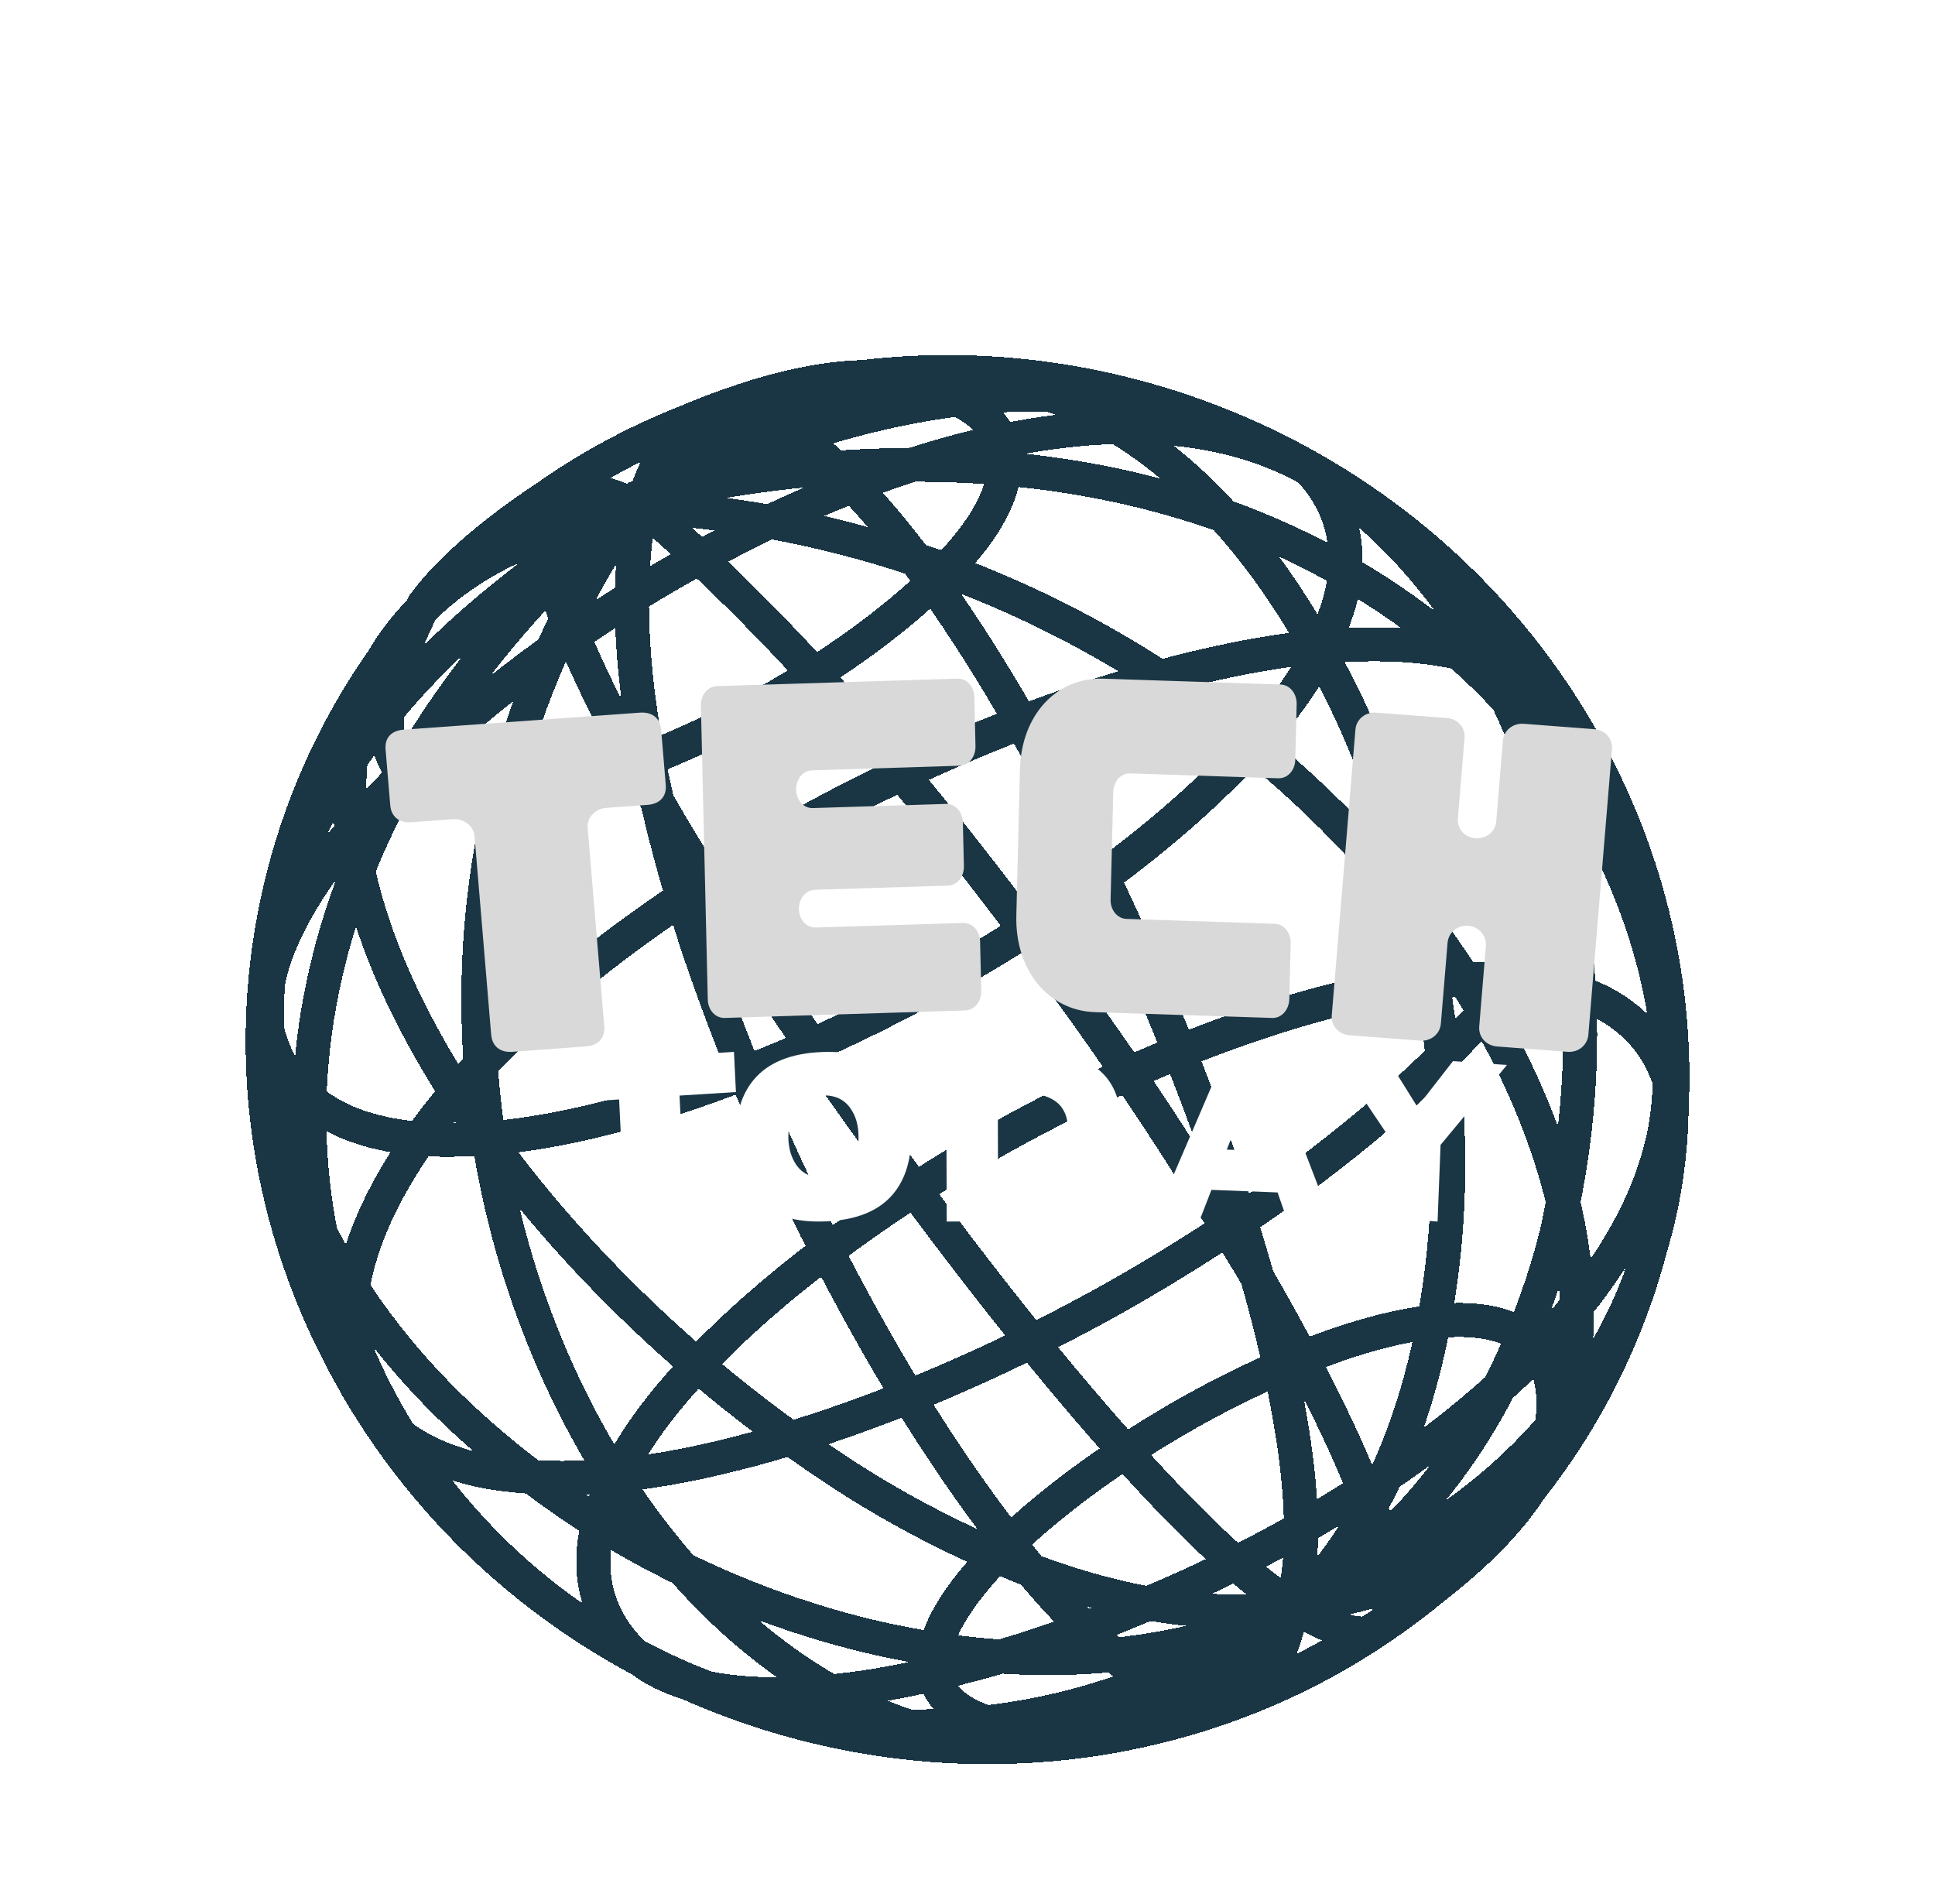 <svg width="63" height="62" viewBox="0 0 63 62" fill="none" xmlns="http://www.w3.org/2000/svg">
<g filter="url(#filter0_d_116_1285)">
<path d="M19.826 10.858C19.107 11.252 18.42 11.681 17.765 12.14C16.019 13.292 14.562 14.543 13.745 15.666L13.742 15.67L13.739 15.672C13.708 15.732 13.693 15.78 13.664 15.838C13.159 16.347 12.74 16.894 12.404 17.476C7.661 24.245 7.051 33.431 11.592 41.203C11.594 41.211 11.595 41.22 11.597 41.228L11.604 41.239C11.618 41.264 11.636 41.284 11.65 41.309C11.661 41.325 11.668 41.342 11.678 41.358C13.943 45.17 17.158 48.123 20.848 50.095C21.265 50.416 21.773 50.66 22.363 50.841C27.121 52.969 32.52 53.533 37.65 52.281C39.545 51.819 41.402 51.114 43.175 50.141C43.78 49.811 44.357 49.453 44.916 49.08C44.934 49.067 44.955 49.056 44.971 49.042C45.592 48.622 46.184 48.177 46.749 47.706C48.055 46.692 49.162 45.594 49.873 44.494C51.717 42.154 53.037 39.481 53.786 36.648C53.788 36.64 53.789 36.632 53.792 36.624C54.225 35.178 54.451 33.682 54.478 32.173C54.688 27.962 53.686 23.613 51.325 19.641C48.793 15.383 45.077 12.194 40.838 10.25C40.788 10.228 40.738 10.206 40.688 10.184C36.761 8.415 32.393 7.712 28.098 8.222C28.095 8.221 28.09 8.223 28.09 8.223C26.379 8.262 24.357 8.831 22.357 9.675C21.499 10.016 20.653 10.405 19.826 10.858ZM19.498 11.199C19.85 10.999 20.211 10.804 20.574 10.618C21.104 10.348 21.642 10.1 22.182 9.866C22.276 9.827 22.371 9.793 22.466 9.756C21.865 10.177 21.363 10.964 20.962 12.106C20.957 12.11 20.952 12.113 20.948 12.117C20.865 12.136 20.786 12.149 20.703 12.168L20.69 12.17L20.68 12.178C20.622 12.229 20.567 12.278 20.51 12.329C20.005 12.116 19.55 11.957 19.188 11.908C18.809 11.855 18.499 11.89 18.265 12.009C18.186 12.048 18.114 12.098 18.051 12.157C17.8 12.388 17.685 12.755 17.682 13.233C17.681 13.264 17.691 13.305 17.692 13.337C17.071 13.574 16.485 13.832 15.963 14.12C15.411 14.424 14.927 14.76 14.481 15.114C15.501 14.036 16.645 13.05 17.91 12.175C17.915 12.172 17.92 12.167 17.925 12.164C18.431 11.833 18.953 11.508 19.498 11.199ZM18.316 12.101C18.529 11.995 18.812 11.961 19.177 12.01C19.516 12.057 19.949 12.206 20.427 12.406C20.365 12.46 20.306 12.514 20.245 12.568C19.356 12.773 18.538 13.016 17.795 13.295C17.795 13.279 17.788 13.256 17.788 13.238C17.792 12.777 17.904 12.439 18.127 12.233C18.183 12.182 18.246 12.137 18.316 12.101ZM22.771 9.69C22.883 9.632 22.994 9.587 23.11 9.55C23.603 9.393 24.145 9.434 24.726 9.642C24.632 9.69 24.54 9.725 24.447 9.774C23.361 10.341 22.25 11.081 21.12 11.979C21.563 10.79 22.119 10.032 22.771 9.69ZM23.536 9.364C25.044 8.857 26.584 8.512 28.135 8.33C28.261 8.327 28.375 8.339 28.498 8.343C27.322 8.557 26.103 8.973 24.855 9.583C24.395 9.405 23.953 9.326 23.536 9.364ZM14.914 14.514C14.851 14.578 14.786 14.64 14.723 14.704C14.786 14.64 14.849 14.578 14.914 14.514ZM16.019 14.207C16.528 13.927 17.098 13.679 17.703 13.446C17.716 13.697 17.753 13.975 17.815 14.279C15.723 15.795 14.034 17.357 12.699 18.944C12.812 18.136 13.157 17.132 13.741 15.936C13.796 15.872 13.849 15.809 13.904 15.745C14.495 15.181 15.189 14.662 16.019 14.207ZM17.803 13.406C18.498 13.144 19.256 12.914 20.079 12.716C20.023 12.768 19.968 12.815 19.913 12.867C19.212 13.309 18.538 13.757 17.908 14.211C17.848 13.915 17.812 13.647 17.803 13.406ZM24.497 9.864C24.62 9.8 24.74 9.757 24.861 9.695C25.168 9.819 25.488 10.005 25.814 10.219C24.424 10.687 22.981 11.278 21.478 12.002C21.38 12.023 21.279 12.044 21.178 12.066C22.308 11.168 23.416 10.432 24.497 9.864ZM24.989 9.634C26.394 8.958 27.754 8.547 29.065 8.374C29.863 8.529 30.508 8.733 31.023 8.976C29.421 9.187 27.725 9.581 25.937 10.175C25.615 9.961 25.296 9.766 24.989 9.634ZM20.749 12.265C20.753 12.265 20.759 12.264 20.763 12.262C20.733 12.289 20.7 12.313 20.667 12.34C20.695 12.316 20.719 12.291 20.749 12.265ZM13.474 16.265C12.963 17.377 12.658 18.326 12.578 19.093C12.191 19.559 11.828 20.026 11.503 20.497C11.633 19.485 11.937 18.532 12.421 17.652C12.751 17.176 13.104 16.715 13.474 16.265ZM20.539 12.453C20.544 12.457 20.552 12.459 20.557 12.462C20.529 12.478 20.505 12.497 20.477 12.514C20.477 12.514 20.474 12.514 20.47 12.514C20.495 12.495 20.516 12.474 20.539 12.453ZM21.04 12.202C21.055 12.199 21.07 12.198 21.083 12.193C21.067 12.203 21.05 12.211 21.034 12.219C21.037 12.214 21.039 12.209 21.04 12.202ZM20.822 12.441C20.83 12.438 20.84 12.435 20.848 12.43C20.846 12.435 20.845 12.438 20.843 12.441C20.837 12.441 20.828 12.443 20.822 12.441ZM20.984 12.363C21.163 12.273 21.34 12.188 21.519 12.102C23.482 11.685 25.366 11.415 27.172 11.284C27.34 11.44 27.513 11.623 27.682 11.797C26.8 12.14 25.918 12.52 25.048 12.935C23.718 12.698 22.354 12.534 20.953 12.451C20.962 12.421 20.973 12.393 20.984 12.363ZM20.422 12.673C19.673 13.777 19.019 14.902 18.452 16.039C18.309 15.655 18.185 15.291 18.087 14.954C18.073 14.908 18.067 14.87 18.055 14.825C18.665 14.193 19.313 13.565 20 12.94C20.141 12.851 20.278 12.761 20.422 12.673ZM20.603 12.591C20.659 12.579 20.71 12.566 20.768 12.554C20.778 12.559 20.786 12.562 20.796 12.567C20.791 12.588 20.785 12.603 20.779 12.624L20.776 12.624L20.776 12.629C20.608 13.491 20.531 14.429 20.521 15.414C19.898 15.803 19.288 16.205 18.692 16.614C18.631 16.466 18.562 16.313 18.506 16.17C19.104 14.96 19.797 13.763 20.603 12.591ZM21.915 11.91C23.301 11.259 24.637 10.724 25.925 10.292C26.057 10.381 26.186 10.45 26.321 10.554C26.563 10.739 26.811 10.959 27.061 11.187C25.41 11.312 23.696 11.548 21.915 11.91ZM19.459 13.28C18.957 13.749 18.483 14.223 18.026 14.698C17.992 14.569 17.963 14.445 17.936 14.324C18.424 13.973 18.928 13.624 19.459 13.28ZM20.898 12.61C20.956 12.639 21.001 12.651 21.062 12.682C21.063 12.683 21.065 12.683 21.067 12.685C21.603 13.146 22.144 13.639 22.686 14.146C22.532 14.231 22.376 14.313 22.223 14.401C21.756 14.664 21.293 14.935 20.838 15.213C20.769 15.256 20.702 15.3 20.634 15.343C20.648 14.394 20.719 13.488 20.881 12.657C20.885 12.639 20.893 12.628 20.898 12.61ZM21.036 12.559C22.351 12.638 23.634 12.794 24.884 13.012C24.175 13.354 23.474 13.716 22.781 14.094C22.227 13.577 21.677 13.075 21.131 12.605L21.126 12.601L21.119 12.595C21.089 12.579 21.066 12.572 21.036 12.559ZM28.909 8.253C29.165 8.23 29.421 8.209 29.677 8.196C29.477 8.212 29.274 8.242 29.073 8.269C29.053 8.266 29.036 8.261 29.016 8.257L29.013 8.257C28.98 8.253 28.942 8.256 28.909 8.253ZM17.841 14.394C17.872 14.523 17.899 14.65 17.937 14.79C15.941 16.87 14.361 18.99 13.155 21.109C12.957 20.877 12.809 20.599 12.729 20.259C12.653 19.938 12.64 19.56 12.683 19.132C14.02 17.521 15.721 15.933 17.841 14.394ZM29.372 8.337C30.929 8.173 32.413 8.34 33.809 8.788C32.973 8.789 32.106 8.84 31.211 8.95C30.726 8.703 30.114 8.499 29.372 8.337ZM26.048 10.249C27.861 9.65 29.576 9.261 31.194 9.059C31.809 9.377 32.219 9.753 32.443 10.176C32.469 10.225 32.485 10.278 32.506 10.327C32.455 10.337 32.405 10.345 32.356 10.355C31.472 10.548 30.576 10.795 29.678 11.084C28.873 11.087 28.049 11.116 27.208 11.175C26.931 10.919 26.654 10.679 26.384 10.472C26.269 10.385 26.16 10.326 26.048 10.249ZM17.969 14.917C17.974 14.94 17.978 14.958 17.984 14.979C18.092 15.346 18.233 15.745 18.393 16.163C18.233 16.489 18.079 16.817 17.931 17.146C16.249 18.355 14.71 19.634 13.385 20.919C14.558 18.908 16.078 16.896 17.969 14.917ZM30.303 8.177C30.563 8.171 30.823 8.169 31.081 8.171C33.438 8.193 35.78 8.567 38.025 9.274C36.812 8.979 35.517 8.818 34.144 8.793C33.162 8.449 32.144 8.226 31.081 8.171C30.826 8.158 30.563 8.173 30.303 8.177ZM11.992 18.302C11.682 19.027 11.472 19.79 11.378 20.593C11.373 20.627 11.374 20.663 11.372 20.697C10.007 22.721 9.186 24.769 8.832 26.793C9.271 23.779 10.342 20.882 11.992 18.302ZM12.562 19.278C12.536 19.649 12.556 19.985 12.625 20.278C12.713 20.648 12.875 20.954 13.097 21.205C12.61 21.688 12.147 22.173 11.727 22.653C11.643 22.749 11.571 22.842 11.49 22.939C11.408 22.181 11.402 21.445 11.475 20.735C11.805 20.247 12.166 19.762 12.562 19.278ZM31.373 9.035C32.328 8.923 33.245 8.882 34.133 8.897C34.294 8.954 34.458 9.003 34.618 9.066C35.164 9.288 35.693 9.557 36.209 9.862C35.044 9.9 33.84 10.051 32.611 10.306C32.587 10.247 32.568 10.188 32.537 10.13C32.316 9.714 31.935 9.347 31.373 9.035ZM27.322 11.275C28.017 11.228 28.705 11.194 29.375 11.186C28.847 11.361 28.318 11.552 27.789 11.756C27.633 11.595 27.476 11.421 27.322 11.275ZM18.447 16.295C18.495 16.418 18.552 16.547 18.604 16.675C18.438 16.79 18.269 16.902 18.106 17.018C18.215 16.776 18.33 16.535 18.447 16.295ZM22.277 14.492C22.439 14.4 22.605 14.312 22.769 14.222C23.986 15.365 25.21 16.608 26.429 17.933C25.672 18.41 24.883 18.867 24.078 19.287C23.105 19.796 22.116 20.244 21.143 20.633C20.8 18.805 20.619 17.067 20.63 15.473C20.72 15.418 20.806 15.357 20.898 15.302C21.351 15.024 21.812 14.755 22.277 14.492ZM22.862 14.172C23.588 13.775 24.323 13.397 25.066 13.043C26.695 13.338 28.26 13.749 29.77 14.25C29.947 14.487 30.126 14.723 30.305 14.972C29.264 15.967 27.964 16.963 26.52 17.879C25.303 16.554 24.079 15.314 22.862 14.172ZM20.517 15.544C20.513 17.134 20.698 18.862 21.041 20.673C20.936 20.714 20.833 20.752 20.729 20.791C19.911 19.295 19.23 17.92 18.733 16.717C19.314 16.316 19.909 15.925 20.517 15.544ZM25.23 12.968C26.07 12.574 26.917 12.209 27.765 11.878C28.386 12.519 29.02 13.267 29.663 14.111C28.236 13.645 26.763 13.252 25.23 12.968ZM18.644 16.777C19.142 17.977 19.816 19.345 20.629 20.831C19.104 21.403 17.653 21.784 16.412 21.906C16.794 20.335 17.33 18.767 18.017 17.218C18.225 17.07 18.434 16.923 18.644 16.777ZM27.872 11.839C28.483 11.604 29.093 11.382 29.703 11.185C30.712 11.184 31.691 11.223 32.645 11.305C32.593 11.837 32.368 12.412 31.986 13.013C31.679 13.495 31.265 13.996 30.785 14.498C30.472 14.383 30.153 14.271 29.833 14.164C29.169 13.284 28.515 12.505 27.872 11.839ZM17.84 17.348C17.183 18.857 16.672 20.384 16.301 21.913C15.769 21.96 15.266 21.972 14.829 21.91C14.273 21.832 13.806 21.664 13.449 21.393C13.375 21.338 13.309 21.273 13.245 21.208C14.573 19.896 16.131 18.589 17.84 17.348ZM11.353 20.918C11.296 21.608 11.313 22.321 11.398 23.052C10.197 24.491 9.316 25.891 8.885 27.164C8.901 27.062 8.91 26.959 8.927 26.857C9.264 24.888 10.052 22.892 11.353 20.918ZM30.023 11.087C30.814 10.842 31.601 10.627 32.379 10.457C32.435 10.444 32.492 10.439 32.546 10.427C32.634 10.673 32.67 10.933 32.654 11.204C31.8 11.131 30.923 11.093 30.023 11.087ZM34.469 8.908C36.414 8.975 38.197 9.328 39.805 9.932C40.109 10.046 40.406 10.169 40.697 10.3C40.961 10.417 41.215 10.544 41.47 10.674C39.937 10.062 38.218 9.811 36.394 9.851C35.831 9.513 35.252 9.213 34.654 8.971C34.594 8.945 34.529 8.931 34.469 8.908ZM32.651 10.405C33.925 10.142 35.17 9.985 36.368 9.956C37.548 10.673 38.648 11.594 39.662 12.679C37.564 11.945 35.261 11.438 32.761 11.215C32.776 10.933 32.743 10.662 32.651 10.405ZM13.177 21.288C13.243 21.355 13.31 21.42 13.386 21.476C13.761 21.762 14.248 21.934 14.818 22.014C15.254 22.076 15.751 22.067 16.277 22.025C15.584 24.931 15.396 27.837 15.595 30.652C15.524 30.728 15.446 30.803 15.377 30.88C15.192 31.081 15.03 31.285 14.856 31.487C13.318 29.076 12.209 26.633 11.713 24.332C12.117 23.322 12.605 22.305 13.177 21.288ZM12.914 21.539C12.441 22.406 12.028 23.271 11.676 24.133C11.605 23.78 11.55 23.432 11.508 23.085C11.61 22.965 11.702 22.845 11.808 22.723C12.152 22.331 12.526 21.936 12.914 21.539ZM32.749 11.315C35.312 11.543 37.669 12.069 39.806 12.835C40.917 14.051 41.913 15.473 42.796 17.027C42.612 17.045 42.438 17.053 42.252 17.075C40.84 17.249 39.328 17.568 37.766 17.991C35.672 16.63 33.373 15.458 30.892 14.539C31.362 14.045 31.771 13.549 32.076 13.07C32.463 12.46 32.696 11.868 32.749 11.314L32.749 11.315ZM11.414 23.199C11.461 23.57 11.522 23.941 11.602 24.32C10.605 26.826 10.105 29.305 10.028 31.688C9.419 31.148 8.981 30.443 8.754 29.538C8.743 29.486 8.745 29.427 8.737 29.373C8.731 28.899 8.748 28.422 8.791 27.944C9.08 26.528 10.014 24.894 11.414 23.198L11.414 23.199ZM36.553 9.947C38.787 9.918 40.85 10.335 42.596 11.324C43.479 12.278 43.826 13.359 43.745 14.527C42.547 13.846 41.258 13.25 39.877 12.753C38.856 11.639 37.746 10.689 36.553 9.947ZM29.94 14.303C30.2 14.39 30.456 14.485 30.713 14.578C30.609 14.685 30.492 14.792 30.38 14.9C30.233 14.696 30.087 14.499 29.94 14.303ZM11.646 24.507C12.162 26.787 13.264 29.196 14.785 31.572C14.375 32.053 13.994 32.536 13.65 33.023C12.81 32.949 12.049 32.787 11.389 32.518C10.915 32.325 10.496 32.076 10.131 31.774C10.197 29.424 10.679 26.982 11.646 24.507ZM16.386 22.017C17.655 21.9 19.133 21.511 20.682 20.927C20.897 21.319 21.117 21.717 21.351 22.124C21.581 23.133 21.856 24.163 22.167 25.205C19.703 26.858 17.481 28.667 15.696 30.549C15.507 27.765 15.697 24.889 16.386 22.016L16.386 22.017ZM30.819 14.621C33.277 15.526 35.552 16.683 37.63 18.026C36.212 18.414 34.754 18.888 33.28 19.453C32.345 17.823 31.39 16.32 30.443 14.99C30.569 14.867 30.701 14.744 30.819 14.619L30.819 14.621ZM30.366 15.063C31.307 16.382 32.253 17.873 33.182 19.492C31.913 19.979 30.639 20.529 29.375 21.129C28.457 20.038 27.53 18.975 26.595 17.957C28.03 17.046 29.327 16.056 30.366 15.063ZM20.781 20.888C20.873 20.854 20.967 20.818 21.06 20.781C21.123 21.111 21.206 21.448 21.279 21.782C21.106 21.477 20.944 21.184 20.781 20.888ZM21.162 20.741C22.146 20.349 23.147 19.894 24.132 19.381C24.943 18.956 25.74 18.494 26.503 18.012C27.436 19.028 28.362 20.087 29.278 21.174C28.832 21.387 28.386 21.597 27.943 21.822C27.334 22.129 26.731 22.448 26.133 22.779C25.06 23.372 24.012 23.999 22.997 24.652C22.459 23.779 21.926 22.91 21.453 22.083C21.349 21.632 21.247 21.182 21.162 20.741ZM8.615 29.213C8.619 29.26 8.622 29.307 8.629 29.355C8.659 31.725 9.297 34.027 10.396 36.187C10.613 37.287 10.92 38.353 11.312 39.38C11.321 39.871 11.386 40.359 11.5 40.84C9.413 37.134 8.486 33.123 8.615 29.213ZM21.526 22.422C21.953 23.16 22.432 23.934 22.91 24.709C22.689 24.851 22.475 24.997 22.26 25.141C21.986 24.224 21.736 23.315 21.526 22.422ZM8.758 29.908C9.019 30.698 9.448 31.335 10.024 31.825C9.99 33.189 10.095 34.521 10.325 35.812C9.416 33.932 8.866 31.946 8.758 29.908ZM40.02 12.91C41.346 13.398 42.586 13.981 43.739 14.639C43.724 14.809 43.7 14.979 43.665 15.153C43.55 15.753 43.309 16.376 42.995 17.008C42.967 17.011 42.938 17.014 42.91 17.016C42.054 15.503 41.094 14.11 40.02 12.91ZM42.882 11.509C45.132 12.998 46.936 15.038 48.296 17.414C48.153 17.366 48.009 17.317 47.859 17.277C47.755 17.249 47.635 17.235 47.527 17.21C46.424 16.243 45.196 15.363 43.847 14.586C43.934 13.477 43.635 12.435 42.882 11.509ZM43.33 11.687C46.336 13.528 48.962 16.062 50.934 19.201C50.341 18.404 49.492 17.831 48.441 17.459C47.146 15.171 45.443 13.18 43.33 11.687ZM26.188 22.874C26.784 22.544 27.387 22.223 27.995 21.915C28.442 21.688 28.895 21.473 29.348 21.259C30.709 22.881 32.028 24.572 33.308 26.278C32.219 26.972 31.087 27.634 29.93 28.255C28.782 28.873 27.611 29.447 26.439 29.971C25.642 28.807 24.872 27.647 24.139 26.506C23.754 25.906 23.413 25.333 23.052 24.748C24.067 24.094 25.115 23.466 26.188 22.874ZM29.441 21.213C30.703 20.619 31.97 20.073 33.233 19.587C33.508 20.066 33.781 20.55 34.05 21.047C34.66 22.173 35.257 23.347 35.834 24.544C35.053 25.117 34.239 25.678 33.393 26.219C32.116 24.517 30.8 22.832 29.441 21.213ZM22.965 24.805C23.326 25.39 23.666 25.961 24.05 26.56C24.78 27.698 25.547 28.856 26.341 30.014C25.655 30.319 24.97 30.599 24.288 30.866C23.684 29.384 23.125 27.892 22.647 26.416C22.519 26.026 22.407 25.639 22.29 25.253C22.514 25.102 22.736 24.952 22.965 24.805ZM10.128 31.905C10.487 32.192 10.892 32.431 11.348 32.617C12.004 32.882 12.755 33.048 13.577 33.122C12.489 34.678 11.735 36.255 11.445 37.808C11.098 37.265 10.779 36.712 10.492 36.146C10.223 34.779 10.097 33.36 10.128 31.905ZM22.2 25.314C22.314 25.689 22.422 26.065 22.544 26.443C23.025 27.925 23.583 29.418 24.188 30.901C21.456 31.96 18.785 32.702 16.45 32.962C16.28 32.982 16.123 32.983 15.958 32.997C15.843 32.239 15.761 31.47 15.704 30.694C17.487 28.799 19.72 26.979 22.2 25.314ZM33.332 19.548C34.831 18.976 36.311 18.494 37.75 18.103C38.786 18.778 39.766 19.499 40.697 20.254C39.403 21.687 37.771 23.119 35.919 24.482C35.343 23.29 34.75 22.121 34.143 20.999C33.875 20.505 33.603 20.024 33.332 19.548ZM43.838 14.697C45.111 15.433 46.281 16.263 47.334 17.172C46.105 16.916 44.683 16.866 43.12 16.999C43.422 16.381 43.654 15.77 43.768 15.178C43.8 15.017 43.821 14.856 43.836 14.697L43.838 14.697ZM37.887 18.069C39.412 17.66 40.889 17.349 42.267 17.18C42.467 17.154 42.656 17.147 42.851 17.128C42.868 17.157 42.886 17.184 42.902 17.213C42.487 18.002 41.941 18.806 41.268 19.615C41.113 19.801 40.935 19.988 40.768 20.176C39.857 19.435 38.897 18.73 37.887 18.069ZM15.602 30.797C15.658 31.518 15.735 32.233 15.842 32.939C15.52 32.488 15.206 32.038 14.914 31.582C15.095 31.372 15.263 31.161 15.454 30.951C15.501 30.9 15.555 30.849 15.602 30.797ZM14.843 31.667C15.133 32.116 15.444 32.565 15.762 33.009C15.068 33.059 14.399 33.076 13.779 33.03C14.106 32.574 14.46 32.119 14.843 31.667ZM13.702 33.133C14.364 33.186 15.084 33.166 15.831 33.11C15.844 33.128 15.856 33.148 15.872 33.166C16.503 37.172 17.934 40.891 19.883 43.997C18.986 44.078 18.14 44.084 17.34 44.033C15.859 42.912 14.499 41.674 13.329 40.324C12.668 39.561 12.067 38.763 11.531 37.941C11.805 36.352 12.575 34.733 13.702 33.133ZM43.069 17.109C44.723 16.965 46.22 17.019 47.489 17.307C48.037 17.792 48.552 18.297 49.038 18.819C49.317 19.404 49.572 20.007 49.802 20.622C50.311 21.988 50.685 23.422 50.951 24.887C50.524 25.854 49.936 26.845 49.17 27.846C48.699 27.816 48.212 27.808 47.701 27.834C47.258 27.147 46.777 26.467 46.26 25.794C45.745 23.576 45.039 21.414 44.139 19.414C43.795 18.651 43.418 17.922 43.023 17.211C43.04 17.177 43.051 17.143 43.069 17.109ZM42.969 17.328C43.347 18.015 43.711 18.721 44.042 19.455C44.909 21.38 45.599 23.455 46.109 25.587C44.631 23.696 42.864 21.889 40.852 20.242C41.019 20.055 41.199 19.868 41.354 19.68C42.01 18.89 42.556 18.102 42.969 17.328ZM15.971 33.099C16.138 33.085 16.297 33.084 16.467 33.065C18.815 32.804 21.493 32.062 24.23 31C25.026 32.944 25.914 34.863 26.857 36.707C25.284 37.897 23.868 39.132 22.699 40.373C20.202 38.224 17.925 35.806 16.09 33.297C16.049 33.243 16.016 33.187 15.977 33.134C15.975 33.122 15.973 33.111 15.971 33.099ZM16.005 33.359C17.846 35.873 20.124 38.296 22.626 40.45C22.228 40.877 21.849 41.305 21.511 41.73C20.912 42.487 20.421 43.24 20.048 43.976C20.032 43.977 20.014 43.98 19.997 43.983C18.076 40.935 16.654 37.29 16.005 33.359ZM10.57 36.531C10.83 37.014 11.113 37.492 11.417 37.96C11.353 38.342 11.323 38.718 11.316 39.095C11.011 38.265 10.761 37.409 10.57 36.531ZM40.781 20.321C42.854 22.014 44.66 23.881 46.16 25.829C46.321 26.528 46.46 27.229 46.58 27.935C46.443 27.951 46.314 27.956 46.174 27.976C43.809 28.293 41.142 29.081 38.431 30.175C37.675 28.293 36.847 26.407 35.969 24.581C37.834 23.209 39.475 21.767 40.781 20.321ZM47.675 17.345C47.727 17.358 47.785 17.363 47.835 17.378C48.018 17.427 48.196 17.484 48.37 17.544C48.545 17.855 48.714 18.171 48.873 18.492C48.494 18.099 48.092 17.716 47.675 17.345ZM48.522 17.601C49.715 18.047 50.63 18.757 51.18 19.772C51.536 20.505 51.686 21.287 51.66 22.105C50.946 20.934 50.097 19.815 49.123 18.767C48.935 18.371 48.733 17.981 48.522 17.601ZM24.328 30.964C25.018 30.696 25.71 30.411 26.402 30.103C27.469 31.661 28.581 33.202 29.703 34.719C28.741 35.34 27.818 35.984 26.941 36.643C26.001 34.807 25.121 32.898 24.328 30.964ZM35.881 24.643C36.756 26.462 37.58 28.34 38.332 30.216C37.806 30.429 37.279 30.655 36.753 30.892C35.713 29.369 34.601 27.833 33.457 26.306C34.296 25.769 35.104 25.212 35.881 24.643ZM11.504 38.099C12.025 38.889 12.61 39.656 13.248 40.391C14.389 41.708 15.715 42.92 17.155 44.023C16.528 43.974 15.924 43.897 15.373 43.756C14.494 43.532 13.725 43.185 13.078 42.711C12.424 41.657 11.865 40.537 11.415 39.363C11.407 38.944 11.438 38.524 11.504 38.099ZM26.501 30.061C27.671 29.538 28.838 28.964 29.985 28.348C31.143 27.725 32.279 27.061 33.371 26.365C34.511 27.889 35.618 29.418 36.654 30.936C35.296 31.549 33.94 32.223 32.62 32.96C31.652 33.5 30.71 34.075 29.792 34.663C28.673 33.152 27.566 31.614 26.501 30.061ZM11.432 39.689C11.831 40.68 12.304 41.632 12.849 42.537C12.396 42.165 12.008 41.723 11.701 41.202C11.699 41.199 11.698 41.196 11.696 41.192L11.694 41.191C11.694 41.191 11.694 41.189 11.693 41.187C11.547 40.694 11.465 40.194 11.432 39.689ZM49.246 19.049C50.166 20.069 50.973 21.153 51.65 22.283C51.611 22.903 51.477 23.54 51.247 24.195C51.187 24.362 51.1 24.535 51.029 24.704C50.763 23.294 50.392 21.912 49.9 20.593C49.703 20.066 49.479 19.556 49.246 19.049ZM51.314 19.82C53.187 23.019 54.176 26.458 54.364 29.871C54.129 27.819 53.539 25.777 52.604 23.835C52.346 23.303 52.064 22.778 51.756 22.262C51.806 21.408 51.669 20.588 51.314 19.82ZM12.309 42.176C12.518 42.397 12.751 42.597 12.996 42.779C13.308 43.278 13.637 43.765 13.99 44.234C14.664 45.133 15.416 45.969 16.228 46.742C14.754 45.417 13.431 43.89 12.309 42.176ZM13.228 42.945C13.843 43.352 14.553 43.656 15.348 43.858C15.949 44.011 16.611 44.092 17.3 44.138C17.984 44.654 18.689 45.147 19.424 45.605C19.377 45.802 19.336 45.996 19.308 46.188C19.129 47.473 19.46 48.668 20.404 49.691C17.934 48.32 15.771 46.435 14.075 44.174C13.777 43.778 13.497 43.365 13.228 42.945ZM51.746 22.457C52.019 22.923 52.275 23.396 52.507 23.876C53.615 26.175 54.239 28.617 54.355 31.047C53.852 29.667 52.836 28.765 51.462 28.278C51.401 27.14 51.259 26.012 51.057 24.899C51.154 24.676 51.267 24.453 51.344 24.233C51.556 23.628 51.694 23.035 51.746 22.457ZM32.673 33.052C33.998 32.314 35.355 31.638 36.717 31.024C37.874 32.725 38.921 34.379 39.896 35.985C38.556 36.87 37.163 37.718 35.73 38.502C35.029 38.887 34.319 39.253 33.606 39.609C32.371 38.087 31.111 36.444 29.856 34.751C30.772 34.163 31.709 33.591 32.673 33.052ZM29.766 34.806C31.018 36.498 32.276 38.134 33.509 39.655C32.211 40.298 30.903 40.883 29.601 41.409C29.573 41.364 29.544 41.323 29.517 41.279C28.648 39.852 27.801 38.322 26.991 36.742C27.871 36.078 28.799 35.431 29.765 34.806L29.766 34.806ZM36.814 30.983C37.334 30.749 37.855 30.524 38.374 30.314C39.103 32.138 39.751 33.955 40.31 35.711C40.202 35.784 40.092 35.857 39.984 35.928C39.011 34.327 37.966 32.678 36.814 30.983ZM38.471 30.277C41.176 29.184 43.837 28.396 46.191 28.079C46.329 28.061 46.458 28.055 46.596 28.04C46.727 28.824 46.831 29.608 46.91 30.396C45.094 32.212 42.856 33.996 40.401 35.651C39.844 33.901 39.196 32.092 38.471 30.277ZM46.312 26.039C46.762 26.634 47.185 27.237 47.578 27.844C47.289 27.859 46.987 27.894 46.686 27.927C46.577 27.294 46.453 26.666 46.312 26.039ZM26.904 36.807C27.714 38.383 28.558 39.905 29.425 41.328C29.451 41.369 29.475 41.408 29.5 41.45C28.232 41.958 26.978 42.401 25.748 42.775C24.732 42.047 23.739 41.269 22.779 40.446C23.938 39.216 25.342 37.989 26.904 36.807ZM22.704 40.52C23.648 41.328 24.623 42.094 25.622 42.812C24.091 43.273 22.601 43.634 21.2 43.845C20.852 43.897 20.518 43.926 20.179 43.962C20.544 43.254 21.016 42.53 21.594 41.798C21.93 41.373 22.305 40.947 22.704 40.52ZM50.98 25.084C51.162 26.125 51.292 27.178 51.35 28.241C50.73 28.034 50.034 27.917 49.286 27.86C49.997 26.924 50.561 25.995 50.98 25.084ZM46.703 28.03C47.019 27.997 47.339 27.958 47.643 27.941C47.857 28.274 48.064 28.609 48.26 28.943C48.205 29.007 48.16 29.07 48.103 29.134C47.761 29.52 47.392 29.907 47.01 30.292C46.932 29.537 46.829 28.784 46.703 28.03ZM17.482 44.148C18.259 44.189 19.077 44.174 19.941 44.093C19.95 44.107 19.959 44.122 19.967 44.135C19.743 44.6 19.572 45.054 19.452 45.503C18.773 45.078 18.117 44.621 17.482 44.148ZM47.767 27.94C48.226 27.919 48.668 27.92 49.092 27.942C48.855 28.247 48.595 28.554 48.333 28.858C48.153 28.552 47.964 28.245 47.767 27.94ZM49.218 27.956C49.999 28.01 50.722 28.137 51.361 28.354C51.471 30.545 51.304 32.75 50.89 34.881C50.486 33.301 49.857 31.677 49.011 30.055C48.82 29.69 48.602 29.324 48.389 28.958C48.677 28.623 48.962 28.29 49.218 27.956ZM20.12 44.072C20.483 44.035 20.847 44.002 21.223 43.944C22.651 43.729 24.171 43.361 25.731 42.889C26.595 43.506 27.469 44.098 28.358 44.633C29.67 45.423 31 46.104 32.328 46.676C31.498 47.545 30.878 48.391 30.571 49.166C30.508 49.326 30.463 49.483 30.426 49.637C27.632 49.207 24.857 48.304 22.263 47.042C21.519 46.193 20.816 45.267 20.172 44.271C20.143 44.228 20.12 44.181 20.091 44.138C20.102 44.115 20.109 44.094 20.12 44.072ZM20.043 44.257C20.056 44.279 20.068 44.303 20.082 44.327C20.687 45.258 21.345 46.123 22.036 46.929C21.186 46.506 20.354 46.056 19.55 45.557C19.663 45.135 19.834 44.698 20.043 44.257ZM48.318 29.043C48.524 29.396 48.733 29.747 48.917 30.101C49.801 31.797 50.442 33.493 50.839 35.134C50.765 35.491 50.703 35.851 50.614 36.205C50.339 37.309 49.974 38.378 49.552 39.413C48.926 39.014 48.067 38.876 47.065 38.937C46.962 38.943 46.852 38.964 46.748 38.974C46.959 37.819 47.104 36.63 47.167 35.412C47.252 33.782 47.191 32.11 47.025 30.436C47.434 30.026 47.823 29.614 48.187 29.204C48.234 29.149 48.273 29.096 48.318 29.042L48.318 29.043ZM46.926 30.53C47.085 32.17 47.141 33.808 47.059 35.404C46.996 36.629 46.85 37.825 46.637 38.987C45.38 39.124 43.927 39.538 42.41 40.147C41.972 39.321 41.503 38.47 40.987 37.579C40.856 37.121 40.725 36.661 40.579 36.19C40.535 36.048 40.484 35.9 40.44 35.756C42.882 34.111 45.108 32.337 46.926 30.53ZM19.523 45.663C20.387 46.197 21.284 46.685 22.204 47.133C23.621 48.748 25.202 50.063 26.876 51.032C25.425 51.163 24.121 51.129 23.037 50.908C22.229 50.604 21.447 50.245 20.691 49.842C19.601 48.793 19.229 47.559 19.416 46.205C19.442 46.026 19.479 45.844 19.523 45.663ZM51.469 28.392C52.839 28.889 53.832 29.787 54.303 31.195C54.302 33.674 53.194 36.103 51.388 38.369C51.359 37.33 51.215 36.252 50.949 35.144C51.398 32.944 51.581 30.661 51.469 28.392ZM25.861 42.852C27.074 42.48 28.31 42.039 29.56 41.539C30.625 43.271 31.712 44.849 32.785 46.224C32.655 46.349 32.528 46.473 32.408 46.596C31.072 46.022 29.733 45.338 28.412 44.543C27.549 44.025 26.699 43.45 25.861 42.852ZM29.66 41.498C30.964 40.972 32.276 40.384 33.577 39.739C33.669 39.853 33.764 39.98 33.856 40.093C34.786 41.23 35.687 42.286 36.554 43.254C35.159 44.177 33.888 45.165 32.861 46.147C31.798 44.783 30.717 43.217 29.66 41.498ZM40.348 35.818C40.391 35.951 40.436 36.087 40.477 36.219C40.582 36.557 40.673 36.884 40.771 37.217C40.542 36.828 40.283 36.421 40.043 36.022C40.144 35.954 40.247 35.886 40.348 35.818ZM39.954 36.079C40.251 36.569 40.574 37.075 40.85 37.551C40.862 37.572 40.873 37.592 40.885 37.613C41.166 38.604 41.409 39.561 41.612 40.484C40.625 40.916 39.627 41.413 38.65 41.966C38.23 42.203 37.815 42.449 37.408 42.702C37.148 42.863 36.896 43.029 36.643 43.195C35.775 42.226 34.871 41.168 33.939 40.029C33.852 39.922 33.761 39.801 33.674 39.694C34.382 39.341 35.089 38.976 35.788 38.594C37.219 37.809 38.614 36.962 39.954 36.079ZM22.46 47.258C24.989 48.463 27.688 49.322 30.404 49.742C30.356 49.989 30.346 50.226 30.378 50.453C29.707 50.605 29.049 50.742 28.416 50.843C27.948 50.917 27.494 50.973 27.051 51.017C25.412 50.088 23.861 48.817 22.46 47.258ZM41.12 38.033C41.542 38.771 41.944 39.493 42.311 40.186C42.111 40.267 41.912 40.351 41.71 40.438C41.537 39.66 41.347 38.861 41.12 38.033ZM54.377 31.716C54.378 31.855 54.376 31.991 54.373 32.13C54.298 33.663 54.068 35.178 53.675 36.651C53.672 36.657 53.67 36.665 53.669 36.672C53.118 38.479 52.232 40.205 51.014 41.776C51.298 40.768 51.41 39.678 51.392 38.537C53.13 36.386 54.232 34.082 54.375 31.716L54.377 31.716ZM38.706 42.057C39.672 41.51 40.661 41.021 41.634 40.593C42.052 42.515 42.294 44.266 42.304 45.727C41.625 46.115 40.932 46.482 40.234 46.834C39.204 45.93 38.008 44.718 36.716 43.278C36.966 43.115 37.211 42.949 37.466 42.791C37.873 42.538 38.289 42.293 38.706 42.057ZM50.896 35.397C51.136 36.464 51.265 37.501 51.285 38.499C50.907 38.965 50.506 39.426 50.073 39.877C49.949 39.725 49.8 39.598 49.642 39.484C50.072 38.437 50.441 37.353 50.721 36.234C50.79 35.959 50.835 35.676 50.896 35.397ZM36.629 43.335C37.913 44.767 39.102 45.977 40.135 46.884C39.989 46.958 39.844 47.035 39.696 47.107C38.93 47.48 38.156 47.824 37.382 48.152C36.148 47.928 34.882 47.566 33.605 47.087C33.381 46.817 33.153 46.526 32.927 46.237C33.954 45.253 35.23 44.261 36.629 43.335ZM41.734 40.547C41.946 40.456 42.156 40.369 42.366 40.283C43.188 41.838 43.859 43.261 44.344 44.487C43.712 44.895 43.069 45.292 42.409 45.67C42.394 44.201 42.152 42.458 41.734 40.547ZM42.465 40.245C43.959 39.646 45.385 39.235 46.617 39.094C46.287 40.844 45.782 42.502 45.084 44.006C44.872 44.151 44.653 44.288 44.436 44.429C43.95 43.203 43.279 41.789 42.465 40.245ZM23.034 51.015C23.041 51.017 23.047 51.019 23.054 51.019C25.1 51.782 27.291 52.217 29.56 52.255C29.782 52.328 30.004 52.394 30.227 52.452C31.097 52.681 31.981 52.803 32.87 52.82C29.503 52.925 26.143 52.301 23.034 51.015ZM23.612 51.111C24.619 51.247 25.771 51.246 27.032 51.122C27.752 51.527 28.485 51.878 29.233 52.143C27.285 52.077 25.395 51.72 23.612 51.111ZM32.851 46.312C33.035 46.545 33.22 46.781 33.402 47.003C33.108 46.89 32.814 46.767 32.52 46.642C32.627 46.532 32.737 46.422 32.851 46.312ZM32.439 46.719C32.806 46.876 33.174 47.036 33.539 47.173C34.111 47.859 34.675 48.465 35.224 49.009C34.335 49.334 33.45 49.628 32.582 49.882C31.899 49.837 31.214 49.759 30.529 49.657C30.564 49.511 30.606 49.362 30.668 49.206C30.97 48.444 31.599 47.592 32.439 46.719ZM46.73 39.082C46.844 39.069 46.966 39.05 47.077 39.044C48.076 38.984 48.913 39.127 49.512 39.516C49.282 40.07 49.036 40.616 48.764 41.143C47.697 42.107 46.518 43.027 45.261 43.888C45.928 42.41 46.408 40.787 46.73 39.082ZM33.758 47.259C34.921 47.685 36.075 48.012 37.207 48.227C36.581 48.489 35.959 48.741 35.336 48.972C34.821 48.465 34.294 47.895 33.758 47.259ZM27.207 51.109C27.607 51.067 28.018 51.013 28.438 50.946C29.07 50.847 29.726 50.711 30.394 50.56C30.482 50.977 30.721 51.346 31.131 51.649C31.338 51.801 31.589 51.933 31.883 52.051C31.108 52.13 30.34 52.166 29.58 52.155C28.775 51.894 27.981 51.535 27.207 51.109ZM30.508 49.761C31.11 49.85 31.709 49.915 32.309 49.963C31.688 50.14 31.082 50.291 30.482 50.429C30.453 50.219 30.463 49.996 30.508 49.761ZM49.605 39.584C49.751 39.692 49.886 39.811 50 39.952C49.958 39.995 49.924 40.038 49.881 40.082C49.602 40.365 49.307 40.642 49.008 40.92C49.224 40.484 49.417 40.035 49.605 39.584ZM51.287 38.666C51.294 39.816 51.168 40.916 50.861 41.923C50.852 41.955 50.839 41.988 50.828 42.02C50.754 42.113 50.671 42.203 50.594 42.294C50.705 41.272 50.536 40.505 50.136 39.963C50.546 39.539 50.926 39.105 51.287 38.666ZM30.496 50.537C31.181 50.379 31.878 50.199 32.591 49.989C33.82 50.07 35.04 50.056 36.241 49.937C36.6 50.239 36.953 50.511 37.294 50.731C35.562 51.408 33.831 51.829 32.126 52.024C31.749 51.895 31.436 51.742 31.194 51.565C30.799 51.276 30.577 50.93 30.496 50.537ZM50.063 40.043C50.453 40.584 50.616 41.363 50.472 42.437C49.086 44.045 47.318 45.468 45.154 46.625C45.123 46.502 45.101 46.386 45.064 46.255C46.606 44.834 47.868 43.113 48.856 41.205C49.238 40.861 49.607 40.511 49.959 40.155C49.995 40.118 50.026 40.08 50.063 40.043ZM53.065 38.563C52.391 40.39 51.466 42.13 50.306 43.728L50.306 43.724C50.342 43.6 50.366 43.487 50.395 43.368C50.607 42.951 50.783 42.513 50.928 42.056C51.807 40.962 52.517 39.788 53.065 38.563ZM32.877 49.904C33.677 49.663 34.488 49.395 35.305 49.095C35.584 49.366 35.859 49.61 36.128 49.84C35.057 49.94 33.97 49.962 32.877 49.904ZM48.633 41.401C47.679 43.186 46.478 44.794 45.03 46.141C44.932 45.805 44.814 45.441 44.673 45.059C44.849 44.74 45.015 44.411 45.172 44.075C46.41 43.235 47.571 42.34 48.633 41.401ZM35.419 49.055C36.078 48.81 36.739 48.541 37.401 48.26C38.9 48.527 40.355 48.592 41.731 48.42C41.697 48.442 41.664 48.464 41.632 48.486C39.934 49.203 38.13 49.639 36.274 49.825C35.994 49.589 35.709 49.335 35.419 49.053L35.419 49.055ZM29.918 52.252C30.64 52.252 31.371 52.212 32.108 52.128C32.801 52.366 33.748 52.505 34.917 52.552C33.351 52.833 31.781 52.752 30.25 52.352C30.138 52.322 30.028 52.285 29.918 52.252ZM37.582 48.185C38.306 47.875 39.029 47.55 39.746 47.201C39.905 47.124 40.062 47.039 40.221 46.959C40.868 47.522 41.454 47.968 41.958 48.261C41.947 48.271 41.934 48.279 41.922 48.288C40.549 48.485 39.089 48.441 37.582 48.185ZM44.999 44.187C44.88 44.437 44.754 44.684 44.623 44.926C44.574 44.796 44.528 44.667 44.476 44.531C44.651 44.418 44.825 44.303 44.999 44.187ZM44.384 44.591C44.445 44.748 44.5 44.901 44.554 45.052C43.987 46.08 43.319 47.022 42.548 47.857C42.42 47.949 42.29 48.035 42.161 48.123C42.162 48.118 42.164 48.114 42.165 48.109L42.164 48.104C42.339 47.447 42.418 46.666 42.416 45.788C43.086 45.405 43.742 45.005 44.384 44.591ZM40.318 46.909C40.99 46.57 41.655 46.218 42.308 45.846C42.307 46.696 42.228 47.447 42.06 48.077L42.06 48.081L42.057 48.082C42.051 48.121 42.04 48.149 42.033 48.188C41.54 47.903 40.96 47.467 40.318 46.909ZM44.606 45.185C44.738 45.55 44.851 45.898 44.942 46.219C44.456 46.665 43.94 47.081 43.398 47.464C43.21 47.544 43.023 47.625 42.831 47.701C43.505 46.939 44.097 46.097 44.606 45.185ZM32.356 52.102C34.026 51.893 35.718 51.466 37.41 50.798C37.742 51.005 38.065 51.174 38.375 51.295C37.391 51.846 36.394 52.231 35.39 52.46C34.126 52.44 33.104 52.323 32.356 52.102ZM36.383 49.923C38.011 49.752 39.595 49.389 41.107 48.813C39.883 49.572 38.649 50.193 37.414 50.684C37.402 50.676 37.39 50.672 37.379 50.664C37.057 50.457 36.724 50.203 36.383 49.923ZM50.737 42.287C50.667 42.486 50.59 42.683 50.506 42.876C50.532 42.741 50.559 42.603 50.577 42.474C50.631 42.412 50.684 42.349 50.737 42.287ZM50.438 42.64C50.403 42.856 50.355 43.084 50.297 43.323C49.349 45.199 47.715 46.676 45.315 47.539C45.303 47.418 45.3 47.307 45.278 47.175C45.254 47.037 45.211 46.879 45.176 46.73C47.304 45.598 49.056 44.209 50.438 42.64ZM44.979 46.333C45.013 46.455 45.029 46.559 45.056 46.675C44.671 46.878 44.274 47.074 43.864 47.26C44.252 46.968 44.621 46.659 44.979 46.333ZM42.733 47.859C42.738 47.857 42.742 47.854 42.745 47.853C42.83 47.818 42.911 47.782 42.994 47.75C42.842 47.848 42.687 47.94 42.532 48.033C42.561 48.002 42.587 47.97 42.616 47.938C42.655 47.911 42.694 47.886 42.733 47.859ZM37.536 50.752C38.924 50.193 40.31 49.475 41.681 48.581C41.769 48.544 41.857 48.507 41.944 48.468C41.882 48.527 41.824 48.589 41.761 48.648L41.757 48.648C40.7 49.742 39.604 50.592 38.488 51.231C38.184 51.119 37.866 50.952 37.536 50.752ZM42.175 48.244C42.172 48.247 42.168 48.252 42.163 48.255C42.162 48.257 42.158 48.257 42.155 48.257C42.162 48.252 42.168 48.249 42.175 48.244ZM43.456 47.553C44.02 47.312 44.562 47.055 45.081 46.783C45.11 46.917 45.151 47.063 45.172 47.187C45.196 47.328 45.199 47.447 45.211 47.574C44.378 47.864 43.452 48.083 42.433 48.218C42.784 48.01 43.126 47.788 43.456 47.553ZM42.174 48.391C42.766 48.747 43.276 48.998 43.696 49.125C43.929 49.196 44.139 49.231 44.323 49.236C44.179 49.325 44.037 49.418 43.891 49.503C42.903 50.081 41.881 50.597 40.879 51.034C41.423 50.551 41.835 49.71 42.09 48.474C42.118 48.445 42.145 48.418 42.174 48.391ZM42.301 48.343C43.376 48.208 44.347 47.984 45.223 47.68C45.243 47.97 45.241 48.234 45.194 48.439C45.164 48.573 45.118 48.683 45.057 48.778C44.879 48.895 44.696 49.006 44.514 49.119C44.303 49.15 44.044 49.123 43.726 49.026C43.337 48.91 42.854 48.671 42.301 48.343ZM49.923 44.185C49.878 44.261 49.845 44.335 49.797 44.411C49.708 44.522 49.616 44.63 49.526 44.741C49.667 44.561 49.798 44.375 49.923 44.185ZM41.928 48.632C41.606 50.025 41.087 50.878 40.407 51.231C40.284 51.281 40.164 51.331 40.043 51.379C39.616 51.493 39.135 51.453 38.613 51.279C39.713 50.64 40.792 49.801 41.834 48.726C41.835 48.724 41.835 48.723 41.837 48.721C41.868 48.693 41.897 48.66 41.928 48.632ZM34.792 52.681C34.995 52.648 35.198 52.612 35.402 52.566C35.481 52.567 35.551 52.572 35.634 52.574C35.352 52.615 35.072 52.649 34.792 52.681ZM49.37 44.929C48.53 45.932 47.585 46.865 46.546 47.72C46.127 48.041 45.691 48.354 45.238 48.654C45.262 48.596 45.284 48.535 45.299 48.467C45.351 48.241 45.35 47.956 45.325 47.645C47.053 47.028 48.394 46.097 49.37 44.929ZM35.761 52.472C36.682 52.23 37.597 51.859 38.499 51.346C38.901 51.491 39.283 51.555 39.639 51.539C38.955 51.797 38.292 52.007 37.669 52.164C37.587 52.184 37.504 52.202 37.422 52.222C36.87 52.35 36.348 52.442 35.882 52.476L35.879 52.476C35.836 52.476 35.804 52.472 35.761 52.472Z" fill="#C0E0EF" fill-opacity="0.5" shape-rendering="crispEdges"/>
<path d="M31.081 8.171C30.823 8.169 30.563 8.171 30.303 8.177C30.563 8.173 30.826 8.158 31.081 8.171ZM31.081 8.171C33.438 8.193 35.78 8.567 38.025 9.274C36.812 8.979 35.517 8.818 34.144 8.793C33.162 8.449 32.144 8.226 31.081 8.171ZM19.826 10.858C19.107 11.252 18.42 11.681 17.765 12.14C16.019 13.292 14.562 14.543 13.745 15.666L13.742 15.67L13.739 15.672C13.708 15.732 13.693 15.78 13.664 15.838C13.159 16.347 12.74 16.894 12.404 17.476C7.661 24.245 7.051 33.431 11.592 41.203C11.594 41.211 11.595 41.22 11.597 41.228L11.604 41.239C11.618 41.264 11.636 41.284 11.65 41.309C11.661 41.325 11.668 41.342 11.678 41.358C13.943 45.17 17.158 48.123 20.848 50.095C21.265 50.416 21.773 50.66 22.363 50.841C27.121 52.969 32.52 53.533 37.65 52.281C39.545 51.819 41.402 51.114 43.175 50.141C43.78 49.811 44.357 49.453 44.916 49.08C44.934 49.067 44.955 49.056 44.971 49.042C45.592 48.622 46.184 48.177 46.749 47.706C48.055 46.692 49.162 45.594 49.873 44.494C51.717 42.154 53.037 39.481 53.786 36.648C53.788 36.64 53.789 36.632 53.792 36.624C54.225 35.178 54.451 33.682 54.478 32.173C54.688 27.962 53.686 23.613 51.325 19.641C48.793 15.383 45.077 12.194 40.838 10.25C40.788 10.228 40.738 10.206 40.688 10.184C36.761 8.415 32.393 7.712 28.098 8.222C28.095 8.221 28.09 8.223 28.09 8.223C26.379 8.262 24.357 8.831 22.357 9.675C21.499 10.016 20.653 10.405 19.826 10.858ZM19.498 11.199C19.85 10.999 20.211 10.804 20.574 10.618C21.104 10.348 21.642 10.1 22.182 9.866C22.276 9.827 22.371 9.793 22.466 9.756C21.865 10.177 21.363 10.964 20.962 12.106C20.957 12.11 20.952 12.113 20.948 12.117C20.865 12.136 20.786 12.149 20.703 12.168L20.69 12.17L20.68 12.178C20.622 12.229 20.567 12.278 20.51 12.329C20.005 12.116 19.55 11.957 19.188 11.908C18.809 11.855 18.499 11.89 18.265 12.009C18.186 12.048 18.114 12.098 18.051 12.157C17.8 12.388 17.685 12.755 17.682 13.233C17.681 13.264 17.691 13.305 17.692 13.337C17.071 13.574 16.485 13.832 15.963 14.12C15.411 14.424 14.927 14.76 14.481 15.114C15.501 14.036 16.645 13.05 17.91 12.175C17.915 12.172 17.92 12.167 17.925 12.164C18.431 11.833 18.953 11.508 19.498 11.199ZM18.316 12.101C18.529 11.995 18.812 11.961 19.177 12.01C19.516 12.057 19.949 12.206 20.427 12.406C20.365 12.46 20.306 12.514 20.245 12.568C19.356 12.773 18.538 13.016 17.795 13.295C17.795 13.279 17.788 13.256 17.788 13.238C17.792 12.777 17.904 12.439 18.127 12.233C18.183 12.182 18.246 12.137 18.316 12.101ZM22.771 9.69C22.883 9.632 22.994 9.587 23.11 9.55C23.603 9.393 24.145 9.434 24.726 9.642C24.632 9.69 24.54 9.725 24.447 9.774C23.361 10.341 22.25 11.081 21.12 11.979C21.563 10.79 22.119 10.032 22.771 9.69ZM23.536 9.364C25.044 8.857 26.584 8.512 28.135 8.33C28.261 8.327 28.375 8.339 28.498 8.343C27.322 8.557 26.103 8.973 24.855 9.583C24.395 9.405 23.953 9.326 23.536 9.364ZM14.914 14.514C14.851 14.578 14.786 14.64 14.723 14.704C14.786 14.64 14.849 14.578 14.914 14.514ZM16.019 14.207C16.528 13.927 17.098 13.679 17.703 13.446C17.716 13.697 17.753 13.975 17.815 14.279C15.723 15.795 14.034 17.357 12.699 18.944C12.812 18.136 13.157 17.132 13.741 15.936C13.796 15.872 13.849 15.809 13.904 15.745C14.495 15.181 15.189 14.662 16.019 14.207ZM17.803 13.406C18.498 13.144 19.256 12.914 20.079 12.716C20.023 12.768 19.968 12.815 19.913 12.867C19.212 13.309 18.538 13.757 17.908 14.211C17.848 13.915 17.812 13.647 17.803 13.406ZM24.497 9.864C24.62 9.8 24.74 9.757 24.861 9.695C25.168 9.819 25.488 10.005 25.814 10.219C24.424 10.687 22.981 11.278 21.478 12.002C21.38 12.023 21.279 12.044 21.178 12.066C22.308 11.168 23.416 10.432 24.497 9.864ZM24.989 9.634C26.394 8.958 27.754 8.547 29.065 8.374C29.863 8.529 30.508 8.733 31.023 8.976C29.421 9.187 27.725 9.581 25.937 10.175C25.615 9.961 25.296 9.766 24.989 9.634ZM20.749 12.265C20.753 12.265 20.759 12.264 20.763 12.262C20.733 12.289 20.7 12.313 20.667 12.34C20.695 12.316 20.719 12.291 20.749 12.265ZM13.474 16.265C12.963 17.377 12.658 18.326 12.578 19.093C12.191 19.559 11.828 20.026 11.503 20.497C11.633 19.485 11.937 18.532 12.421 17.652C12.751 17.176 13.104 16.715 13.474 16.265ZM20.539 12.453C20.544 12.457 20.552 12.459 20.557 12.462C20.529 12.478 20.505 12.497 20.477 12.514C20.477 12.514 20.474 12.514 20.47 12.514C20.495 12.495 20.516 12.474 20.539 12.453ZM21.04 12.202C21.055 12.199 21.07 12.198 21.083 12.193C21.067 12.203 21.05 12.211 21.034 12.219C21.037 12.214 21.039 12.209 21.04 12.202ZM20.822 12.441C20.83 12.438 20.84 12.435 20.848 12.43C20.846 12.435 20.845 12.438 20.843 12.441C20.837 12.441 20.828 12.443 20.822 12.441ZM20.984 12.363C21.163 12.273 21.34 12.188 21.519 12.102C23.482 11.685 25.366 11.415 27.172 11.284C27.34 11.44 27.513 11.623 27.682 11.797C26.8 12.14 25.918 12.52 25.048 12.935C23.718 12.698 22.354 12.534 20.953 12.451C20.962 12.421 20.973 12.393 20.984 12.363ZM20.422 12.673C19.673 13.777 19.019 14.902 18.452 16.039C18.309 15.655 18.185 15.291 18.087 14.954C18.073 14.908 18.067 14.87 18.055 14.825C18.665 14.193 19.313 13.565 20 12.94C20.141 12.851 20.278 12.761 20.422 12.673ZM20.603 12.591C20.659 12.579 20.71 12.566 20.768 12.554C20.778 12.559 20.786 12.562 20.796 12.567C20.791 12.588 20.785 12.603 20.779 12.624L20.776 12.624L20.776 12.629C20.608 13.491 20.531 14.429 20.521 15.414C19.898 15.803 19.288 16.205 18.692 16.614C18.631 16.466 18.562 16.313 18.506 16.17C19.104 14.96 19.797 13.763 20.603 12.591ZM21.915 11.91C23.301 11.259 24.637 10.724 25.925 10.292C26.057 10.381 26.186 10.45 26.321 10.554C26.563 10.739 26.811 10.959 27.061 11.187C25.41 11.312 23.696 11.548 21.915 11.91ZM19.459 13.28C18.957 13.749 18.483 14.223 18.026 14.698C17.992 14.569 17.963 14.445 17.936 14.324C18.424 13.973 18.928 13.624 19.459 13.28ZM20.898 12.61C20.956 12.639 21.001 12.651 21.062 12.682C21.063 12.683 21.065 12.683 21.067 12.685C21.603 13.146 22.144 13.639 22.686 14.146C22.532 14.231 22.376 14.313 22.223 14.401C21.756 14.664 21.293 14.935 20.838 15.213C20.769 15.256 20.702 15.3 20.634 15.343C20.648 14.394 20.719 13.488 20.881 12.657C20.885 12.639 20.893 12.628 20.898 12.61ZM21.036 12.559C22.351 12.638 23.634 12.794 24.884 13.012C24.175 13.354 23.474 13.716 22.781 14.094C22.227 13.577 21.677 13.075 21.131 12.605L21.126 12.601L21.119 12.595C21.089 12.579 21.066 12.572 21.036 12.559ZM28.909 8.253C29.165 8.23 29.421 8.209 29.677 8.196C29.477 8.212 29.274 8.242 29.073 8.269C29.053 8.266 29.036 8.261 29.016 8.257L29.013 8.257C28.98 8.253 28.942 8.256 28.909 8.253ZM17.841 14.394C17.872 14.523 17.899 14.65 17.937 14.79C15.941 16.87 14.361 18.99 13.155 21.109C12.957 20.877 12.809 20.599 12.729 20.259C12.653 19.938 12.64 19.56 12.683 19.132C14.02 17.521 15.721 15.933 17.841 14.394ZM29.372 8.337C30.929 8.173 32.413 8.34 33.809 8.788C32.973 8.789 32.106 8.84 31.211 8.95C30.726 8.703 30.114 8.499 29.372 8.337ZM26.048 10.249C27.861 9.65 29.576 9.261 31.194 9.059C31.809 9.377 32.219 9.753 32.443 10.176C32.469 10.225 32.485 10.278 32.506 10.327C32.455 10.337 32.405 10.345 32.356 10.355C31.472 10.548 30.576 10.795 29.678 11.084C28.873 11.087 28.049 11.116 27.208 11.175C26.931 10.919 26.654 10.679 26.384 10.472C26.269 10.385 26.16 10.326 26.048 10.249ZM17.969 14.917C17.974 14.94 17.978 14.958 17.984 14.979C18.092 15.346 18.233 15.745 18.393 16.163C18.233 16.489 18.079 16.817 17.931 17.146C16.249 18.355 14.71 19.634 13.385 20.919C14.558 18.908 16.078 16.896 17.969 14.917ZM11.992 18.302C11.682 19.027 11.472 19.79 11.378 20.593C11.373 20.627 11.374 20.663 11.372 20.697C10.007 22.721 9.186 24.769 8.832 26.793C9.271 23.779 10.342 20.882 11.992 18.302ZM12.562 19.278C12.536 19.649 12.556 19.985 12.625 20.278C12.713 20.648 12.875 20.954 13.097 21.205C12.61 21.688 12.147 22.173 11.727 22.653C11.643 22.749 11.571 22.842 11.49 22.939C11.408 22.181 11.402 21.445 11.475 20.735C11.805 20.247 12.166 19.762 12.562 19.278ZM31.373 9.035C32.328 8.923 33.245 8.882 34.133 8.897C34.294 8.954 34.458 9.003 34.618 9.066C35.164 9.288 35.693 9.557 36.209 9.862C35.044 9.9 33.84 10.051 32.611 10.306C32.587 10.247 32.568 10.188 32.537 10.13C32.316 9.714 31.935 9.347 31.373 9.035ZM27.322 11.275C28.017 11.228 28.705 11.194 29.375 11.186C28.847 11.361 28.318 11.552 27.789 11.756C27.633 11.595 27.476 11.421 27.322 11.275ZM18.447 16.295C18.495 16.418 18.552 16.547 18.604 16.675C18.438 16.79 18.269 16.902 18.106 17.018C18.215 16.776 18.33 16.535 18.447 16.295ZM22.277 14.492C22.439 14.4 22.605 14.312 22.769 14.222C23.986 15.365 25.21 16.608 26.429 17.933C25.672 18.41 24.883 18.867 24.078 19.287C23.105 19.796 22.116 20.244 21.143 20.633C20.8 18.805 20.619 17.067 20.63 15.473C20.72 15.418 20.806 15.357 20.898 15.302C21.351 15.024 21.812 14.755 22.277 14.492ZM22.862 14.172C23.588 13.775 24.323 13.397 25.066 13.043C26.695 13.338 28.26 13.749 29.77 14.25C29.947 14.487 30.126 14.723 30.305 14.972C29.264 15.967 27.964 16.963 26.52 17.879C25.303 16.554 24.079 15.314 22.862 14.172ZM20.517 15.544C20.513 17.134 20.698 18.862 21.041 20.673C20.936 20.714 20.833 20.752 20.729 20.791C19.911 19.295 19.23 17.92 18.733 16.717C19.314 16.316 19.909 15.925 20.517 15.544ZM25.23 12.968C26.07 12.574 26.917 12.209 27.765 11.878C28.386 12.519 29.02 13.267 29.663 14.111C28.236 13.645 26.763 13.252 25.23 12.968ZM18.644 16.777C19.142 17.977 19.816 19.345 20.629 20.831C19.104 21.403 17.653 21.784 16.412 21.906C16.794 20.335 17.33 18.767 18.017 17.218C18.225 17.07 18.434 16.923 18.644 16.777ZM27.872 11.839C28.483 11.604 29.093 11.382 29.703 11.185C30.712 11.184 31.691 11.223 32.645 11.305C32.593 11.837 32.368 12.412 31.986 13.013C31.679 13.495 31.265 13.996 30.785 14.498C30.472 14.383 30.153 14.271 29.833 14.164C29.169 13.284 28.515 12.505 27.872 11.839ZM17.84 17.348C17.183 18.857 16.672 20.384 16.301 21.913C15.769 21.96 15.266 21.972 14.829 21.91C14.273 21.832 13.806 21.664 13.449 21.393C13.375 21.338 13.309 21.273 13.245 21.208C14.573 19.896 16.131 18.589 17.84 17.348ZM11.353 20.918C11.296 21.608 11.313 22.321 11.398 23.052C10.197 24.491 9.316 25.891 8.885 27.164C8.901 27.062 8.91 26.959 8.927 26.857C9.264 24.888 10.052 22.892 11.353 20.918ZM30.023 11.087C30.814 10.842 31.601 10.627 32.379 10.457C32.435 10.444 32.492 10.439 32.546 10.427C32.634 10.673 32.67 10.933 32.654 11.204C31.8 11.131 30.923 11.093 30.023 11.087ZM34.469 8.908C36.414 8.975 38.197 9.328 39.805 9.932C40.109 10.046 40.406 10.169 40.697 10.3C40.961 10.417 41.215 10.544 41.47 10.674C39.937 10.062 38.218 9.811 36.394 9.851C35.831 9.513 35.252 9.213 34.654 8.971C34.594 8.945 34.529 8.931 34.469 8.908ZM32.651 10.405C33.925 10.142 35.17 9.985 36.368 9.956C37.548 10.673 38.648 11.594 39.662 12.679C37.564 11.945 35.261 11.438 32.761 11.215C32.776 10.933 32.743 10.662 32.651 10.405ZM13.177 21.288C13.243 21.355 13.31 21.42 13.386 21.476C13.761 21.762 14.248 21.934 14.818 22.014C15.254 22.076 15.751 22.067 16.277 22.025C15.584 24.931 15.396 27.837 15.595 30.652C15.524 30.728 15.446 30.803 15.377 30.88C15.192 31.081 15.03 31.285 14.856 31.487C13.318 29.076 12.209 26.633 11.713 24.332C12.117 23.322 12.605 22.305 13.177 21.288ZM12.914 21.539C12.441 22.406 12.028 23.271 11.676 24.133C11.605 23.78 11.55 23.432 11.508 23.085C11.61 22.965 11.702 22.845 11.808 22.723C12.152 22.331 12.526 21.936 12.914 21.539ZM32.749 11.315C35.312 11.543 37.669 12.069 39.806 12.835C40.917 14.051 41.913 15.473 42.796 17.027C42.612 17.045 42.438 17.053 42.252 17.075C40.84 17.249 39.328 17.568 37.766 17.991C35.672 16.63 33.373 15.458 30.892 14.539C31.362 14.045 31.771 13.549 32.076 13.07C32.463 12.46 32.696 11.868 32.749 11.314L32.749 11.315ZM11.414 23.199C11.461 23.57 11.522 23.941 11.602 24.32C10.605 26.826 10.105 29.305 10.028 31.688C9.419 31.148 8.981 30.443 8.754 29.538C8.743 29.486 8.745 29.427 8.737 29.373C8.731 28.899 8.748 28.422 8.791 27.944C9.08 26.528 10.014 24.894 11.414 23.198L11.414 23.199ZM36.553 9.947C38.787 9.918 40.85 10.335 42.596 11.324C43.479 12.278 43.826 13.359 43.745 14.527C42.547 13.846 41.258 13.25 39.877 12.753C38.856 11.639 37.746 10.689 36.553 9.947ZM29.94 14.303C30.2 14.39 30.456 14.485 30.713 14.578C30.609 14.685 30.492 14.792 30.38 14.9C30.233 14.696 30.087 14.499 29.94 14.303ZM11.646 24.507C12.162 26.787 13.264 29.196 14.785 31.572C14.375 32.053 13.994 32.536 13.65 33.023C12.81 32.949 12.049 32.787 11.389 32.518C10.915 32.325 10.496 32.076 10.131 31.774C10.197 29.424 10.679 26.982 11.646 24.507ZM16.386 22.017C17.655 21.9 19.133 21.511 20.682 20.927C20.897 21.319 21.117 21.717 21.351 22.124C21.581 23.133 21.856 24.163 22.167 25.205C19.703 26.858 17.481 28.667 15.696 30.549C15.507 27.765 15.697 24.889 16.386 22.016L16.386 22.017ZM30.819 14.621C33.277 15.526 35.552 16.683 37.63 18.026C36.212 18.414 34.754 18.888 33.28 19.453C32.345 17.823 31.39 16.32 30.443 14.99C30.569 14.867 30.701 14.744 30.819 14.619L30.819 14.621ZM30.366 15.063C31.307 16.382 32.253 17.873 33.182 19.492C31.913 19.979 30.639 20.529 29.375 21.129C28.457 20.038 27.53 18.975 26.595 17.957C28.03 17.046 29.327 16.056 30.366 15.063ZM20.781 20.888C20.873 20.854 20.967 20.818 21.06 20.781C21.123 21.111 21.206 21.448 21.279 21.782C21.106 21.477 20.944 21.184 20.781 20.888ZM21.162 20.741C22.146 20.349 23.147 19.894 24.132 19.381C24.943 18.956 25.74 18.494 26.503 18.012C27.436 19.028 28.362 20.087 29.278 21.174C28.832 21.387 28.386 21.597 27.943 21.822C27.334 22.129 26.731 22.448 26.133 22.779C25.06 23.372 24.012 23.999 22.997 24.652C22.459 23.779 21.926 22.91 21.453 22.083C21.349 21.632 21.247 21.182 21.162 20.741ZM8.615 29.213C8.619 29.26 8.622 29.307 8.629 29.355C8.659 31.725 9.297 34.027 10.396 36.187C10.613 37.287 10.92 38.353 11.312 39.38C11.321 39.871 11.386 40.359 11.5 40.84C9.413 37.134 8.486 33.123 8.615 29.213ZM21.526 22.422C21.953 23.16 22.432 23.934 22.91 24.709C22.689 24.851 22.475 24.997 22.26 25.141C21.986 24.224 21.736 23.315 21.526 22.422ZM8.758 29.908C9.019 30.698 9.448 31.335 10.024 31.825C9.99 33.189 10.095 34.521 10.325 35.812C9.416 33.932 8.866 31.946 8.758 29.908ZM40.02 12.91C41.346 13.398 42.586 13.981 43.739 14.639C43.724 14.809 43.7 14.979 43.665 15.153C43.55 15.753 43.309 16.376 42.995 17.008C42.967 17.011 42.938 17.014 42.91 17.016C42.054 15.503 41.094 14.11 40.02 12.91ZM42.882 11.509C45.132 12.998 46.936 15.038 48.296 17.414C48.153 17.366 48.009 17.317 47.859 17.277C47.755 17.249 47.635 17.235 47.527 17.21C46.424 16.243 45.196 15.363 43.847 14.586C43.934 13.477 43.635 12.435 42.882 11.509ZM43.33 11.687C46.336 13.528 48.962 16.062 50.934 19.201C50.341 18.404 49.492 17.831 48.441 17.459C47.146 15.171 45.443 13.18 43.33 11.687ZM26.188 22.874C26.784 22.544 27.387 22.223 27.995 21.915C28.442 21.688 28.895 21.473 29.348 21.259C30.709 22.881 32.028 24.572 33.308 26.278C32.219 26.972 31.087 27.634 29.93 28.255C28.782 28.873 27.611 29.447 26.439 29.971C25.642 28.807 24.872 27.647 24.139 26.506C23.754 25.906 23.413 25.333 23.052 24.748C24.067 24.094 25.115 23.466 26.188 22.874ZM29.441 21.213C30.703 20.619 31.97 20.073 33.233 19.587C33.508 20.066 33.781 20.55 34.05 21.047C34.66 22.173 35.257 23.347 35.834 24.544C35.053 25.117 34.239 25.678 33.393 26.219C32.116 24.517 30.8 22.832 29.441 21.213ZM22.965 24.805C23.326 25.39 23.666 25.961 24.05 26.56C24.78 27.698 25.547 28.856 26.341 30.014C25.655 30.319 24.97 30.599 24.288 30.866C23.684 29.384 23.125 27.892 22.647 26.416C22.519 26.026 22.407 25.639 22.29 25.253C22.514 25.102 22.736 24.952 22.965 24.805ZM10.128 31.905C10.487 32.192 10.892 32.431 11.348 32.617C12.004 32.882 12.755 33.048 13.577 33.122C12.489 34.678 11.735 36.255 11.445 37.808C11.098 37.265 10.779 36.712 10.492 36.146C10.223 34.779 10.097 33.36 10.128 31.905ZM22.2 25.314C22.314 25.689 22.422 26.065 22.544 26.443C23.025 27.925 23.583 29.418 24.188 30.901C21.456 31.96 18.785 32.702 16.45 32.962C16.28 32.982 16.123 32.983 15.958 32.997C15.843 32.239 15.761 31.47 15.704 30.694C17.487 28.799 19.72 26.979 22.2 25.314ZM33.332 19.548C34.831 18.976 36.311 18.494 37.75 18.103C38.786 18.778 39.766 19.499 40.697 20.254C39.403 21.687 37.771 23.119 35.919 24.482C35.343 23.29 34.75 22.121 34.143 20.999C33.875 20.505 33.603 20.024 33.332 19.548ZM43.838 14.697C45.111 15.433 46.281 16.263 47.334 17.172C46.105 16.916 44.683 16.866 43.12 16.999C43.422 16.381 43.654 15.77 43.768 15.178C43.8 15.017 43.821 14.856 43.836 14.697L43.838 14.697ZM37.887 18.069C39.412 17.66 40.889 17.349 42.267 17.18C42.467 17.154 42.656 17.147 42.851 17.128C42.868 17.157 42.886 17.184 42.902 17.213C42.487 18.002 41.941 18.806 41.268 19.615C41.113 19.801 40.935 19.988 40.768 20.176C39.857 19.435 38.897 18.73 37.887 18.069ZM15.602 30.797C15.658 31.518 15.735 32.233 15.842 32.939C15.52 32.488 15.206 32.038 14.914 31.582C15.095 31.372 15.263 31.161 15.454 30.951C15.501 30.9 15.555 30.849 15.602 30.797ZM14.843 31.667C15.133 32.116 15.444 32.565 15.762 33.009C15.068 33.059 14.399 33.076 13.779 33.03C14.106 32.574 14.46 32.119 14.843 31.667ZM13.702 33.133C14.364 33.186 15.084 33.166 15.831 33.11C15.844 33.128 15.856 33.148 15.872 33.166C16.503 37.172 17.934 40.891 19.883 43.997C18.986 44.078 18.14 44.084 17.34 44.033C15.859 42.912 14.499 41.674 13.329 40.324C12.668 39.561 12.067 38.763 11.531 37.941C11.805 36.352 12.575 34.733 13.702 33.133ZM43.069 17.109C44.723 16.965 46.22 17.019 47.489 17.307C48.037 17.792 48.552 18.297 49.038 18.819C49.317 19.404 49.572 20.007 49.802 20.622C50.311 21.988 50.685 23.422 50.951 24.887C50.524 25.854 49.936 26.845 49.17 27.846C48.699 27.816 48.212 27.808 47.701 27.834C47.258 27.147 46.777 26.467 46.26 25.794C45.745 23.576 45.039 21.414 44.139 19.414C43.795 18.651 43.418 17.922 43.023 17.211C43.04 17.177 43.051 17.143 43.069 17.109ZM42.969 17.328C43.347 18.015 43.711 18.721 44.042 19.455C44.909 21.38 45.599 23.455 46.109 25.587C44.631 23.696 42.864 21.889 40.852 20.242C41.019 20.055 41.199 19.868 41.354 19.68C42.01 18.89 42.556 18.102 42.969 17.328ZM15.971 33.099C16.138 33.085 16.297 33.084 16.467 33.065C18.815 32.804 21.493 32.062 24.23 31C25.026 32.944 25.914 34.863 26.857 36.707C25.284 37.897 23.868 39.132 22.699 40.373C20.202 38.224 17.925 35.806 16.09 33.297C16.049 33.243 16.016 33.187 15.977 33.134C15.975 33.122 15.973 33.111 15.971 33.099ZM16.005 33.359C17.846 35.873 20.124 38.296 22.626 40.45C22.228 40.877 21.849 41.305 21.511 41.73C20.912 42.487 20.421 43.24 20.048 43.976C20.032 43.977 20.014 43.98 19.997 43.983C18.076 40.935 16.654 37.29 16.005 33.359ZM10.57 36.531C10.83 37.014 11.113 37.492 11.417 37.96C11.353 38.342 11.323 38.718 11.316 39.095C11.011 38.265 10.761 37.409 10.57 36.531ZM40.781 20.321C42.854 22.014 44.66 23.881 46.16 25.829C46.321 26.528 46.46 27.229 46.58 27.935C46.443 27.951 46.314 27.956 46.174 27.976C43.809 28.293 41.142 29.081 38.431 30.175C37.675 28.293 36.847 26.407 35.969 24.581C37.834 23.209 39.475 21.767 40.781 20.321ZM47.675 17.345C47.727 17.358 47.785 17.363 47.835 17.378C48.018 17.427 48.196 17.484 48.37 17.544C48.545 17.855 48.714 18.171 48.873 18.492C48.494 18.099 48.092 17.716 47.675 17.345ZM48.522 17.601C49.715 18.047 50.63 18.757 51.18 19.772C51.536 20.505 51.686 21.287 51.66 22.105C50.946 20.934 50.097 19.815 49.123 18.767C48.935 18.371 48.733 17.981 48.522 17.601ZM24.328 30.964C25.018 30.696 25.71 30.411 26.402 30.103C27.469 31.661 28.581 33.202 29.703 34.719C28.741 35.34 27.818 35.984 26.941 36.643C26.001 34.807 25.121 32.898 24.328 30.964ZM35.881 24.643C36.756 26.462 37.58 28.34 38.332 30.216C37.806 30.429 37.279 30.655 36.753 30.892C35.713 29.369 34.601 27.833 33.457 26.306C34.296 25.769 35.104 25.212 35.881 24.643ZM11.504 38.099C12.025 38.889 12.61 39.656 13.248 40.391C14.389 41.708 15.715 42.92 17.155 44.023C16.528 43.974 15.924 43.897 15.373 43.756C14.494 43.532 13.725 43.185 13.078 42.711C12.424 41.657 11.865 40.537 11.415 39.363C11.407 38.944 11.438 38.524 11.504 38.099ZM26.501 30.061C27.671 29.538 28.838 28.964 29.985 28.348C31.143 27.725 32.279 27.061 33.371 26.365C34.511 27.889 35.618 29.418 36.654 30.936C35.296 31.549 33.94 32.223 32.62 32.96C31.652 33.5 30.71 34.075 29.792 34.663C28.673 33.152 27.566 31.614 26.501 30.061ZM11.432 39.689C11.831 40.68 12.304 41.632 12.849 42.537C12.396 42.165 12.008 41.723 11.701 41.202C11.699 41.199 11.698 41.196 11.696 41.192L11.694 41.191C11.694 41.191 11.694 41.189 11.693 41.187C11.547 40.694 11.465 40.194 11.432 39.689ZM49.246 19.049C50.166 20.069 50.973 21.153 51.65 22.283C51.611 22.903 51.477 23.54 51.247 24.195C51.187 24.362 51.1 24.535 51.029 24.704C50.763 23.294 50.392 21.912 49.9 20.593C49.703 20.066 49.479 19.556 49.246 19.049ZM51.314 19.82C53.187 23.019 54.176 26.458 54.364 29.871C54.129 27.819 53.539 25.777 52.604 23.835C52.346 23.303 52.064 22.778 51.756 22.262C51.806 21.408 51.669 20.588 51.314 19.82ZM12.309 42.176C12.518 42.397 12.751 42.597 12.996 42.779C13.308 43.278 13.637 43.765 13.99 44.234C14.664 45.133 15.416 45.969 16.228 46.742C14.754 45.417 13.431 43.89 12.309 42.176ZM13.228 42.945C13.843 43.352 14.553 43.656 15.348 43.858C15.949 44.011 16.611 44.092 17.3 44.138C17.984 44.654 18.689 45.147 19.424 45.605C19.377 45.802 19.336 45.996 19.308 46.188C19.129 47.473 19.46 48.668 20.404 49.691C17.934 48.32 15.771 46.435 14.075 44.174C13.777 43.778 13.497 43.365 13.228 42.945ZM51.746 22.457C52.019 22.923 52.275 23.396 52.507 23.876C53.615 26.175 54.239 28.617 54.355 31.047C53.852 29.667 52.836 28.765 51.462 28.278C51.401 27.14 51.259 26.012 51.057 24.899C51.154 24.676 51.267 24.453 51.344 24.233C51.556 23.628 51.694 23.035 51.746 22.457ZM32.673 33.052C33.998 32.314 35.355 31.638 36.717 31.024C37.874 32.725 38.921 34.379 39.896 35.985C38.556 36.87 37.163 37.718 35.73 38.502C35.029 38.887 34.319 39.253 33.606 39.609C32.371 38.087 31.111 36.444 29.856 34.751C30.772 34.163 31.709 33.591 32.673 33.052ZM29.766 34.806C31.018 36.498 32.276 38.134 33.509 39.655C32.211 40.298 30.903 40.883 29.601 41.409C29.573 41.364 29.544 41.323 29.517 41.279C28.648 39.852 27.801 38.322 26.991 36.742C27.871 36.078 28.799 35.431 29.765 34.806L29.766 34.806ZM36.814 30.983C37.334 30.749 37.855 30.524 38.374 30.314C39.103 32.138 39.751 33.955 40.31 35.711C40.202 35.784 40.092 35.857 39.984 35.928C39.011 34.327 37.966 32.678 36.814 30.983ZM38.471 30.277C41.176 29.184 43.837 28.396 46.191 28.079C46.329 28.061 46.458 28.055 46.596 28.04C46.727 28.824 46.831 29.608 46.91 30.396C45.094 32.212 42.856 33.996 40.401 35.651C39.844 33.901 39.196 32.092 38.471 30.277ZM46.312 26.039C46.762 26.634 47.185 27.237 47.578 27.844C47.289 27.859 46.987 27.894 46.686 27.927C46.577 27.294 46.453 26.666 46.312 26.039ZM26.904 36.807C27.714 38.383 28.558 39.905 29.425 41.328C29.451 41.369 29.475 41.408 29.5 41.45C28.232 41.958 26.978 42.401 25.748 42.775C24.732 42.047 23.739 41.269 22.779 40.446C23.938 39.216 25.342 37.989 26.904 36.807ZM22.704 40.52C23.648 41.328 24.623 42.094 25.622 42.812C24.091 43.273 22.601 43.634 21.2 43.845C20.852 43.897 20.518 43.926 20.179 43.962C20.544 43.254 21.016 42.53 21.594 41.798C21.93 41.373 22.305 40.947 22.704 40.52ZM50.98 25.084C51.162 26.125 51.292 27.178 51.35 28.241C50.73 28.034 50.034 27.917 49.286 27.86C49.997 26.924 50.561 25.995 50.98 25.084ZM46.703 28.03C47.019 27.997 47.339 27.958 47.643 27.941C47.857 28.274 48.064 28.609 48.26 28.943C48.205 29.007 48.16 29.07 48.103 29.134C47.761 29.52 47.392 29.907 47.01 30.292C46.932 29.537 46.829 28.784 46.703 28.03ZM17.482 44.148C18.259 44.189 19.077 44.174 19.941 44.093C19.95 44.107 19.959 44.122 19.967 44.135C19.743 44.6 19.572 45.054 19.452 45.503C18.773 45.078 18.117 44.621 17.482 44.148ZM47.767 27.94C48.226 27.919 48.668 27.92 49.092 27.942C48.855 28.247 48.595 28.554 48.333 28.858C48.153 28.552 47.964 28.245 47.767 27.94ZM49.218 27.956C49.999 28.01 50.722 28.137 51.361 28.354C51.471 30.545 51.304 32.75 50.89 34.881C50.486 33.301 49.857 31.677 49.011 30.055C48.82 29.69 48.602 29.324 48.389 28.958C48.677 28.623 48.962 28.29 49.218 27.956ZM20.12 44.072C20.483 44.035 20.847 44.002 21.223 43.944C22.651 43.729 24.171 43.361 25.731 42.889C26.595 43.506 27.469 44.098 28.358 44.633C29.67 45.423 31 46.104 32.328 46.676C31.498 47.545 30.878 48.391 30.571 49.166C30.508 49.326 30.463 49.483 30.426 49.637C27.632 49.207 24.857 48.304 22.263 47.042C21.519 46.193 20.816 45.267 20.172 44.271C20.143 44.228 20.12 44.181 20.091 44.138C20.102 44.115 20.109 44.094 20.12 44.072ZM20.043 44.257C20.056 44.279 20.068 44.303 20.082 44.327C20.687 45.258 21.345 46.123 22.036 46.929C21.186 46.506 20.354 46.056 19.55 45.557C19.663 45.135 19.834 44.698 20.043 44.257ZM48.318 29.043C48.524 29.396 48.733 29.747 48.917 30.101C49.801 31.797 50.442 33.493 50.839 35.134C50.765 35.491 50.703 35.851 50.614 36.205C50.339 37.309 49.974 38.378 49.552 39.413C48.926 39.014 48.067 38.876 47.065 38.937C46.962 38.943 46.852 38.964 46.748 38.974C46.959 37.819 47.104 36.63 47.167 35.412C47.252 33.782 47.191 32.11 47.025 30.436C47.434 30.026 47.823 29.614 48.187 29.204C48.234 29.149 48.273 29.096 48.318 29.042L48.318 29.043ZM46.926 30.53C47.085 32.17 47.141 33.808 47.059 35.404C46.996 36.629 46.85 37.825 46.637 38.987C45.38 39.124 43.927 39.538 42.41 40.147C41.972 39.321 41.503 38.47 40.987 37.579C40.856 37.121 40.725 36.661 40.579 36.19C40.535 36.048 40.484 35.9 40.44 35.756C42.882 34.111 45.108 32.337 46.926 30.53ZM19.523 45.663C20.387 46.197 21.284 46.685 22.204 47.133C23.621 48.748 25.202 50.063 26.876 51.032C25.425 51.163 24.121 51.129 23.037 50.908C22.229 50.604 21.447 50.245 20.691 49.842C19.601 48.793 19.229 47.559 19.416 46.205C19.442 46.026 19.479 45.844 19.523 45.663ZM51.469 28.392C52.839 28.889 53.832 29.787 54.303 31.195C54.302 33.674 53.194 36.103 51.388 38.369C51.359 37.33 51.215 36.252 50.949 35.144C51.398 32.944 51.581 30.661 51.469 28.392ZM25.861 42.852C27.074 42.48 28.31 42.039 29.56 41.539C30.625 43.271 31.712 44.849 32.785 46.224C32.655 46.349 32.528 46.473 32.408 46.596C31.072 46.022 29.733 45.338 28.412 44.543C27.549 44.025 26.699 43.45 25.861 42.852ZM29.66 41.498C30.964 40.972 32.276 40.384 33.577 39.739C33.669 39.853 33.764 39.98 33.856 40.093C34.786 41.23 35.687 42.286 36.554 43.254C35.159 44.177 33.888 45.165 32.861 46.147C31.798 44.783 30.717 43.217 29.66 41.498ZM40.348 35.818C40.391 35.951 40.436 36.087 40.477 36.219C40.582 36.557 40.673 36.884 40.771 37.217C40.542 36.828 40.283 36.421 40.043 36.022C40.144 35.954 40.247 35.886 40.348 35.818ZM39.954 36.079C40.251 36.569 40.574 37.075 40.85 37.551C40.862 37.572 40.873 37.592 40.885 37.613C41.166 38.604 41.409 39.561 41.612 40.484C40.625 40.916 39.627 41.413 38.65 41.966C38.23 42.203 37.815 42.449 37.408 42.702C37.148 42.863 36.896 43.029 36.643 43.195C35.775 42.226 34.871 41.168 33.939 40.029C33.852 39.922 33.761 39.801 33.674 39.694C34.382 39.341 35.089 38.976 35.788 38.594C37.219 37.809 38.614 36.962 39.954 36.079ZM22.46 47.258C24.989 48.463 27.688 49.322 30.404 49.742C30.356 49.989 30.346 50.226 30.378 50.453C29.707 50.605 29.049 50.742 28.416 50.843C27.948 50.917 27.494 50.973 27.051 51.017C25.412 50.088 23.861 48.817 22.46 47.258ZM41.12 38.033C41.542 38.771 41.944 39.493 42.311 40.186C42.111 40.267 41.912 40.351 41.71 40.438C41.537 39.66 41.347 38.861 41.12 38.033ZM54.377 31.716C54.378 31.855 54.376 31.991 54.373 32.13C54.298 33.663 54.068 35.178 53.675 36.651C53.672 36.657 53.67 36.665 53.669 36.672C53.118 38.479 52.232 40.205 51.014 41.776C51.298 40.768 51.41 39.678 51.392 38.537C53.13 36.386 54.232 34.082 54.375 31.716L54.377 31.716ZM38.706 42.057C39.672 41.51 40.661 41.021 41.634 40.593C42.052 42.515 42.294 44.266 42.304 45.727C41.625 46.115 40.932 46.482 40.234 46.834C39.204 45.93 38.008 44.718 36.716 43.278C36.966 43.115 37.211 42.949 37.466 42.791C37.873 42.538 38.289 42.293 38.706 42.057ZM50.896 35.397C51.136 36.464 51.265 37.501 51.285 38.499C50.907 38.965 50.506 39.426 50.073 39.877C49.949 39.725 49.8 39.598 49.642 39.484C50.072 38.437 50.441 37.353 50.721 36.234C50.79 35.959 50.835 35.676 50.896 35.397ZM36.629 43.335C37.913 44.767 39.102 45.977 40.135 46.884C39.989 46.958 39.844 47.035 39.696 47.107C38.93 47.48 38.156 47.824 37.382 48.152C36.148 47.928 34.882 47.566 33.605 47.087C33.381 46.817 33.153 46.526 32.927 46.237C33.954 45.253 35.23 44.261 36.629 43.335ZM41.734 40.547C41.946 40.456 42.156 40.369 42.366 40.283C43.188 41.838 43.859 43.261 44.344 44.487C43.712 44.895 43.069 45.292 42.409 45.67C42.394 44.201 42.152 42.458 41.734 40.547ZM42.465 40.245C43.959 39.646 45.385 39.235 46.617 39.094C46.287 40.844 45.782 42.502 45.084 44.006C44.872 44.151 44.653 44.288 44.436 44.429C43.95 43.203 43.279 41.789 42.465 40.245ZM23.034 51.015C23.041 51.017 23.047 51.019 23.054 51.019C25.1 51.782 27.291 52.217 29.56 52.255C29.782 52.328 30.004 52.394 30.227 52.452C31.097 52.681 31.981 52.803 32.87 52.82C29.503 52.925 26.143 52.301 23.034 51.015ZM23.612 51.111C24.619 51.247 25.771 51.246 27.032 51.122C27.752 51.527 28.485 51.878 29.233 52.143C27.285 52.077 25.395 51.72 23.612 51.111ZM32.851 46.312C33.035 46.545 33.22 46.781 33.402 47.003C33.108 46.89 32.814 46.767 32.52 46.642C32.627 46.532 32.737 46.422 32.851 46.312ZM32.439 46.719C32.806 46.876 33.174 47.036 33.539 47.173C34.111 47.859 34.675 48.465 35.224 49.009C34.335 49.334 33.45 49.628 32.582 49.882C31.899 49.837 31.214 49.759 30.529 49.657C30.564 49.511 30.606 49.362 30.668 49.206C30.97 48.444 31.599 47.592 32.439 46.719ZM46.73 39.082C46.844 39.069 46.966 39.05 47.077 39.044C48.076 38.984 48.913 39.127 49.512 39.516C49.282 40.07 49.036 40.616 48.764 41.143C47.697 42.107 46.518 43.027 45.261 43.888C45.928 42.41 46.408 40.787 46.73 39.082ZM33.758 47.259C34.921 47.685 36.075 48.012 37.207 48.227C36.581 48.489 35.959 48.741 35.336 48.972C34.821 48.465 34.294 47.895 33.758 47.259ZM27.207 51.109C27.607 51.067 28.018 51.013 28.438 50.946C29.07 50.847 29.726 50.711 30.394 50.56C30.482 50.977 30.721 51.346 31.131 51.649C31.338 51.801 31.589 51.933 31.883 52.051C31.108 52.13 30.34 52.166 29.58 52.155C28.775 51.894 27.981 51.535 27.207 51.109ZM30.508 49.761C31.11 49.85 31.709 49.915 32.309 49.963C31.688 50.14 31.082 50.291 30.482 50.429C30.453 50.219 30.463 49.996 30.508 49.761ZM49.605 39.584C49.751 39.692 49.886 39.811 50 39.952C49.958 39.995 49.924 40.038 49.881 40.082C49.602 40.365 49.307 40.642 49.008 40.92C49.224 40.484 49.417 40.035 49.605 39.584ZM51.287 38.666C51.294 39.816 51.168 40.916 50.861 41.923C50.852 41.955 50.839 41.988 50.828 42.02C50.754 42.113 50.671 42.203 50.594 42.294C50.705 41.272 50.536 40.505 50.136 39.963C50.546 39.539 50.926 39.105 51.287 38.666ZM30.496 50.537C31.181 50.379 31.878 50.199 32.591 49.989C33.82 50.07 35.04 50.056 36.241 49.937C36.6 50.239 36.953 50.511 37.294 50.731C35.562 51.408 33.831 51.829 32.126 52.024C31.749 51.895 31.436 51.742 31.194 51.565C30.799 51.276 30.577 50.93 30.496 50.537ZM50.063 40.043C50.453 40.584 50.616 41.363 50.472 42.437C49.086 44.045 47.318 45.468 45.154 46.625C45.123 46.502 45.101 46.386 45.064 46.255C46.606 44.834 47.868 43.113 48.856 41.205C49.238 40.861 49.607 40.511 49.959 40.155C49.995 40.118 50.026 40.08 50.063 40.043ZM53.065 38.563C52.391 40.39 51.466 42.13 50.306 43.728L50.306 43.724C50.342 43.6 50.366 43.487 50.395 43.368C50.607 42.951 50.783 42.513 50.928 42.056C51.807 40.962 52.517 39.788 53.065 38.563ZM32.877 49.904C33.677 49.663 34.488 49.395 35.305 49.095C35.584 49.366 35.859 49.61 36.128 49.84C35.057 49.94 33.97 49.962 32.877 49.904ZM48.633 41.401C47.679 43.186 46.478 44.794 45.03 46.141C44.932 45.805 44.814 45.441 44.673 45.059C44.849 44.74 45.015 44.411 45.172 44.075C46.41 43.235 47.571 42.34 48.633 41.401ZM35.419 49.055C36.078 48.81 36.739 48.541 37.401 48.26C38.9 48.527 40.355 48.592 41.731 48.42C41.697 48.442 41.664 48.464 41.632 48.486C39.934 49.203 38.13 49.639 36.274 49.825C35.994 49.589 35.709 49.335 35.419 49.053L35.419 49.055ZM29.918 52.252C30.64 52.252 31.371 52.212 32.108 52.128C32.801 52.366 33.748 52.505 34.917 52.552C33.351 52.833 31.781 52.752 30.25 52.352C30.138 52.322 30.028 52.285 29.918 52.252ZM37.582 48.185C38.306 47.875 39.029 47.55 39.746 47.201C39.905 47.124 40.062 47.039 40.221 46.959C40.868 47.522 41.454 47.968 41.958 48.261C41.947 48.271 41.934 48.279 41.922 48.288C40.549 48.485 39.089 48.441 37.582 48.185ZM44.999 44.187C44.88 44.437 44.754 44.684 44.623 44.926C44.574 44.796 44.528 44.667 44.476 44.531C44.651 44.418 44.825 44.303 44.999 44.187ZM44.384 44.591C44.445 44.748 44.5 44.901 44.554 45.052C43.987 46.08 43.319 47.022 42.548 47.857C42.42 47.949 42.29 48.035 42.161 48.123C42.162 48.118 42.164 48.114 42.165 48.109L42.164 48.104C42.339 47.447 42.418 46.666 42.416 45.788C43.086 45.405 43.742 45.005 44.384 44.591ZM40.318 46.909C40.99 46.57 41.655 46.218 42.308 45.846C42.307 46.696 42.228 47.447 42.06 48.077L42.06 48.081L42.057 48.082C42.051 48.121 42.04 48.149 42.033 48.188C41.54 47.903 40.96 47.467 40.318 46.909ZM44.606 45.185C44.738 45.55 44.851 45.898 44.942 46.219C44.456 46.665 43.94 47.081 43.398 47.464C43.21 47.544 43.023 47.625 42.831 47.701C43.505 46.939 44.097 46.097 44.606 45.185ZM32.356 52.102C34.026 51.893 35.718 51.466 37.41 50.798C37.742 51.005 38.065 51.174 38.375 51.295C37.391 51.846 36.394 52.231 35.39 52.46C34.126 52.44 33.104 52.323 32.356 52.102ZM36.383 49.923C38.011 49.752 39.595 49.389 41.107 48.813C39.883 49.572 38.649 50.193 37.414 50.684C37.402 50.676 37.39 50.672 37.379 50.664C37.057 50.457 36.724 50.203 36.383 49.923ZM50.737 42.287C50.667 42.486 50.59 42.683 50.506 42.876C50.532 42.741 50.559 42.603 50.577 42.474C50.631 42.412 50.684 42.349 50.737 42.287ZM50.438 42.64C50.403 42.856 50.355 43.084 50.297 43.323C49.349 45.199 47.715 46.676 45.315 47.539C45.303 47.418 45.3 47.307 45.278 47.175C45.254 47.037 45.211 46.879 45.176 46.73C47.304 45.598 49.056 44.209 50.438 42.64ZM44.979 46.333C45.013 46.455 45.029 46.559 45.056 46.675C44.671 46.878 44.274 47.074 43.864 47.26C44.252 46.968 44.621 46.659 44.979 46.333ZM42.733 47.859C42.738 47.857 42.742 47.854 42.745 47.853C42.83 47.818 42.911 47.782 42.994 47.75C42.842 47.848 42.687 47.94 42.532 48.033C42.561 48.002 42.587 47.97 42.616 47.938C42.655 47.911 42.694 47.886 42.733 47.859ZM37.536 50.752C38.924 50.193 40.31 49.475 41.681 48.581C41.769 48.544 41.857 48.507 41.944 48.468C41.882 48.527 41.824 48.589 41.761 48.648L41.757 48.648C40.7 49.742 39.604 50.592 38.488 51.231C38.184 51.119 37.866 50.952 37.536 50.752ZM42.175 48.244C42.172 48.247 42.168 48.252 42.163 48.255C42.162 48.257 42.158 48.257 42.155 48.257C42.162 48.252 42.168 48.249 42.175 48.244ZM43.456 47.553C44.02 47.312 44.562 47.055 45.081 46.783C45.11 46.917 45.151 47.063 45.172 47.187C45.196 47.328 45.199 47.447 45.211 47.574C44.378 47.864 43.452 48.083 42.433 48.218C42.784 48.01 43.126 47.788 43.456 47.553ZM42.174 48.391C42.766 48.747 43.276 48.998 43.696 49.125C43.929 49.196 44.139 49.231 44.323 49.236C44.179 49.325 44.037 49.418 43.891 49.503C42.903 50.081 41.881 50.597 40.879 51.034C41.423 50.551 41.835 49.71 42.09 48.474C42.118 48.445 42.145 48.418 42.174 48.391ZM42.301 48.343C43.376 48.208 44.347 47.984 45.223 47.68C45.243 47.97 45.241 48.234 45.194 48.439C45.164 48.573 45.118 48.683 45.057 48.778C44.879 48.895 44.696 49.006 44.514 49.119C44.303 49.15 44.044 49.123 43.726 49.026C43.337 48.91 42.854 48.671 42.301 48.343ZM49.923 44.185C49.878 44.261 49.845 44.335 49.797 44.411C49.708 44.522 49.616 44.63 49.526 44.741C49.667 44.561 49.798 44.375 49.923 44.185ZM41.928 48.632C41.606 50.025 41.087 50.878 40.407 51.231C40.284 51.281 40.164 51.331 40.043 51.379C39.616 51.493 39.135 51.453 38.613 51.279C39.713 50.64 40.792 49.801 41.834 48.726C41.835 48.724 41.835 48.723 41.837 48.721C41.868 48.693 41.897 48.66 41.928 48.632ZM34.792 52.681C34.995 52.648 35.198 52.612 35.402 52.566C35.481 52.567 35.551 52.572 35.634 52.574C35.352 52.615 35.072 52.649 34.792 52.681ZM49.37 44.929C48.53 45.932 47.585 46.865 46.546 47.72C46.127 48.041 45.691 48.354 45.238 48.654C45.262 48.596 45.284 48.535 45.299 48.467C45.351 48.241 45.35 47.956 45.325 47.645C47.053 47.028 48.394 46.097 49.37 44.929ZM35.761 52.472C36.682 52.23 37.597 51.859 38.499 51.346C38.901 51.491 39.283 51.555 39.639 51.539C38.955 51.797 38.292 52.007 37.669 52.164C37.587 52.184 37.504 52.202 37.422 52.222C36.87 52.35 36.348 52.442 35.882 52.476L35.879 52.476C35.836 52.476 35.804 52.472 35.761 52.472Z" stroke="#1A3645" shape-rendering="crispEdges"/>
</g>
<path d="M22.319 39.647L20.352 39.772L20.157 35.797L18.321 35.912L18.256 34.604L23.896 34.248L23.961 35.556L22.124 35.671L22.319 39.647Z" fill="white"/>
<path d="M26.882 39.767C25.872 39.809 25.125 39.574 24.638 39.056C24.208 38.59 23.983 37.944 23.962 37.12C23.94 36.299 24.133 35.642 24.542 35.153C25.008 34.596 25.744 34.295 26.753 34.253C27.754 34.211 28.5 34.449 28.989 34.965C29.417 35.425 29.642 36.069 29.664 36.89C29.684 37.714 29.491 38.373 29.085 38.868C28.619 39.427 27.883 39.726 26.882 39.767ZM26.85 38.344C27.256 38.331 27.553 38.166 27.742 37.853C27.891 37.601 27.962 37.306 27.951 36.963C27.945 36.628 27.863 36.343 27.702 36.105C27.497 35.799 27.191 35.653 26.785 35.666C26.371 35.681 26.072 35.851 25.885 36.178C25.734 36.429 25.661 36.722 25.667 37.057C25.677 37.4 25.764 37.69 25.925 37.926C26.128 38.219 26.436 38.36 26.85 38.344Z" fill="white"/>
<path d="M33.483 39.761L30.823 39.772L30.807 34.259L33.467 34.248C34.55 34.243 35.329 34.444 35.806 34.858C36.198 35.202 36.419 35.665 36.472 36.253C36.498 36.509 36.512 36.752 36.512 36.983C36.512 37.217 36.498 37.46 36.472 37.713C36.451 37.969 36.39 38.214 36.292 38.454C36.198 38.694 36.041 38.911 35.821 39.108C35.605 39.304 35.311 39.462 34.934 39.576C34.558 39.693 34.073 39.756 33.483 39.761ZM33.326 38.399C34.173 38.394 34.648 38.092 34.754 37.495C34.779 37.329 34.793 37.163 34.793 36.994C34.793 36.828 34.778 36.662 34.746 36.493C34.719 36.327 34.656 36.177 34.558 36.046C34.458 35.91 34.309 35.801 34.111 35.719C33.916 35.64 33.651 35.605 33.318 35.61H32.486L32.494 38.399H33.326Z" fill="white"/>
<path d="M43.358 39.772L41.906 39.719L41.596 38.825L39.442 38.74L39.104 39.613L37.653 39.549L39.928 34.248L41.258 34.301L43.358 39.772ZM41.13 37.473L40.569 35.824L39.942 37.431L41.13 37.473Z" fill="white"/>
<path d="M46.805 39.772L45.22 39.658L45.317 37.161L43.358 34.248L45.115 34.383L46.147 36.038L47.306 34.55L49.063 34.675L46.902 37.276L46.805 39.772Z" fill="white"/>
<path d="M23.598 33.143L31.423 32.899C31.728 32.89 31.955 32.612 31.948 32.261L31.91 30.654C31.901 30.303 31.661 30.041 31.356 30.05L26.554 30.199C26.26 30.209 26.019 29.945 26.011 29.608C26.003 29.27 26.231 28.979 26.525 28.97L30.858 28.835C31.163 28.826 31.391 28.548 31.383 28.197L31.349 26.78C31.342 26.428 31.101 26.166 30.796 26.175L26.462 26.31C26.169 26.319 25.929 26.057 25.921 25.718C25.912 25.367 26.14 25.091 26.433 25.082L31.236 24.931C31.54 24.922 31.768 24.644 31.76 24.293L31.723 22.699C31.714 22.348 31.474 22.086 31.17 22.096L23.345 22.339C23.04 22.349 22.811 22.626 22.82 22.977L23.044 32.539C23.052 32.89 23.293 33.152 23.598 33.143Z" fill="#D9D9D9"/>
<path d="M35.655 32.955L41.42 33.143C41.727 33.154 41.969 32.877 41.978 32.524L42.023 30.718C42.031 30.365 41.803 30.086 41.497 30.077L36.675 29.918C36.379 29.909 36.151 29.63 36.159 29.29L36.246 25.789C36.255 25.436 36.497 25.172 36.791 25.181L41.614 25.34C41.92 25.351 42.163 25.087 42.172 24.734L42.217 22.93C42.224 22.577 41.995 22.297 41.689 22.287L35.924 22.097C34.392 22.048 33.252 23.286 33.208 25.051L33.09 29.814C33.046 31.578 34.123 32.904 35.655 32.955Z" fill="#D9D9D9"/>
<path d="M43.941 33.707L46.232 33.881C46.589 33.909 46.885 33.667 46.912 33.326L47.13 30.699C47.158 30.358 47.455 30.116 47.798 30.142C48.154 30.169 48.406 30.466 48.377 30.807L48.161 33.42C48.132 33.761 48.385 34.044 48.741 34.072L51.033 34.246C51.389 34.273 51.685 34.031 51.714 33.689L52.483 24.393C52.512 24.052 52.26 23.768 51.903 23.741L49.613 23.566C49.255 23.54 48.959 23.782 48.931 24.123L48.715 26.736C48.686 27.077 48.39 27.319 48.034 27.293C47.691 27.266 47.438 26.983 47.466 26.642L47.683 24.028C47.712 23.687 47.459 23.403 47.102 23.377L44.81 23.203C44.454 23.175 44.158 23.417 44.13 23.758L43.36 33.056C43.331 33.397 43.584 33.681 43.941 33.707Z" fill="#D9D9D9"/>
<path d="M16.682 34.246L19.085 34.069C19.483 34.039 19.706 33.795 19.673 33.407L19.133 26.952C19.104 26.619 19.381 26.331 19.736 26.304L21.087 26.205C21.485 26.175 21.707 25.931 21.676 25.557L21.525 23.756C21.494 23.383 21.233 23.174 20.835 23.203L13.143 23.757C12.73 23.788 12.523 24.031 12.554 24.404L12.706 26.219C12.737 26.592 12.998 26.801 13.396 26.771L14.732 26.673C15.101 26.645 15.422 26.89 15.45 27.224L15.991 33.68C16.023 34.066 16.284 34.275 16.682 34.246Z" fill="#D9D9D9"/>
<defs>
<filter id="filter0_d_116_1285" x="3.989" y="7.567" width="55.024" height="53.864" filterUnits="userSpaceOnUse" color-interpolation-filters="sRGB">
<feFlood flood-opacity="0" result="BackgroundImageFix"/>
<feColorMatrix in="SourceAlpha" type="matrix" values="0 0 0 0 0 0 0 0 0 0 0 0 0 0 0 0 0 0 127 0" result="hardAlpha"/>
<feOffset dy="4"/>
<feGaussianBlur stdDeviation="2"/>
<feComposite in2="hardAlpha" operator="out"/>
<feColorMatrix type="matrix" values="0 0 0 0 0 0 0 0 0 0 0 0 0 0 0 0 0 0 0.25 0"/>
<feBlend mode="normal" in2="BackgroundImageFix" result="effect1_dropShadow_116_1285"/>
<feBlend mode="normal" in="SourceGraphic" in2="effect1_dropShadow_116_1285" result="shape"/>
</filter>
</defs>
</svg>
